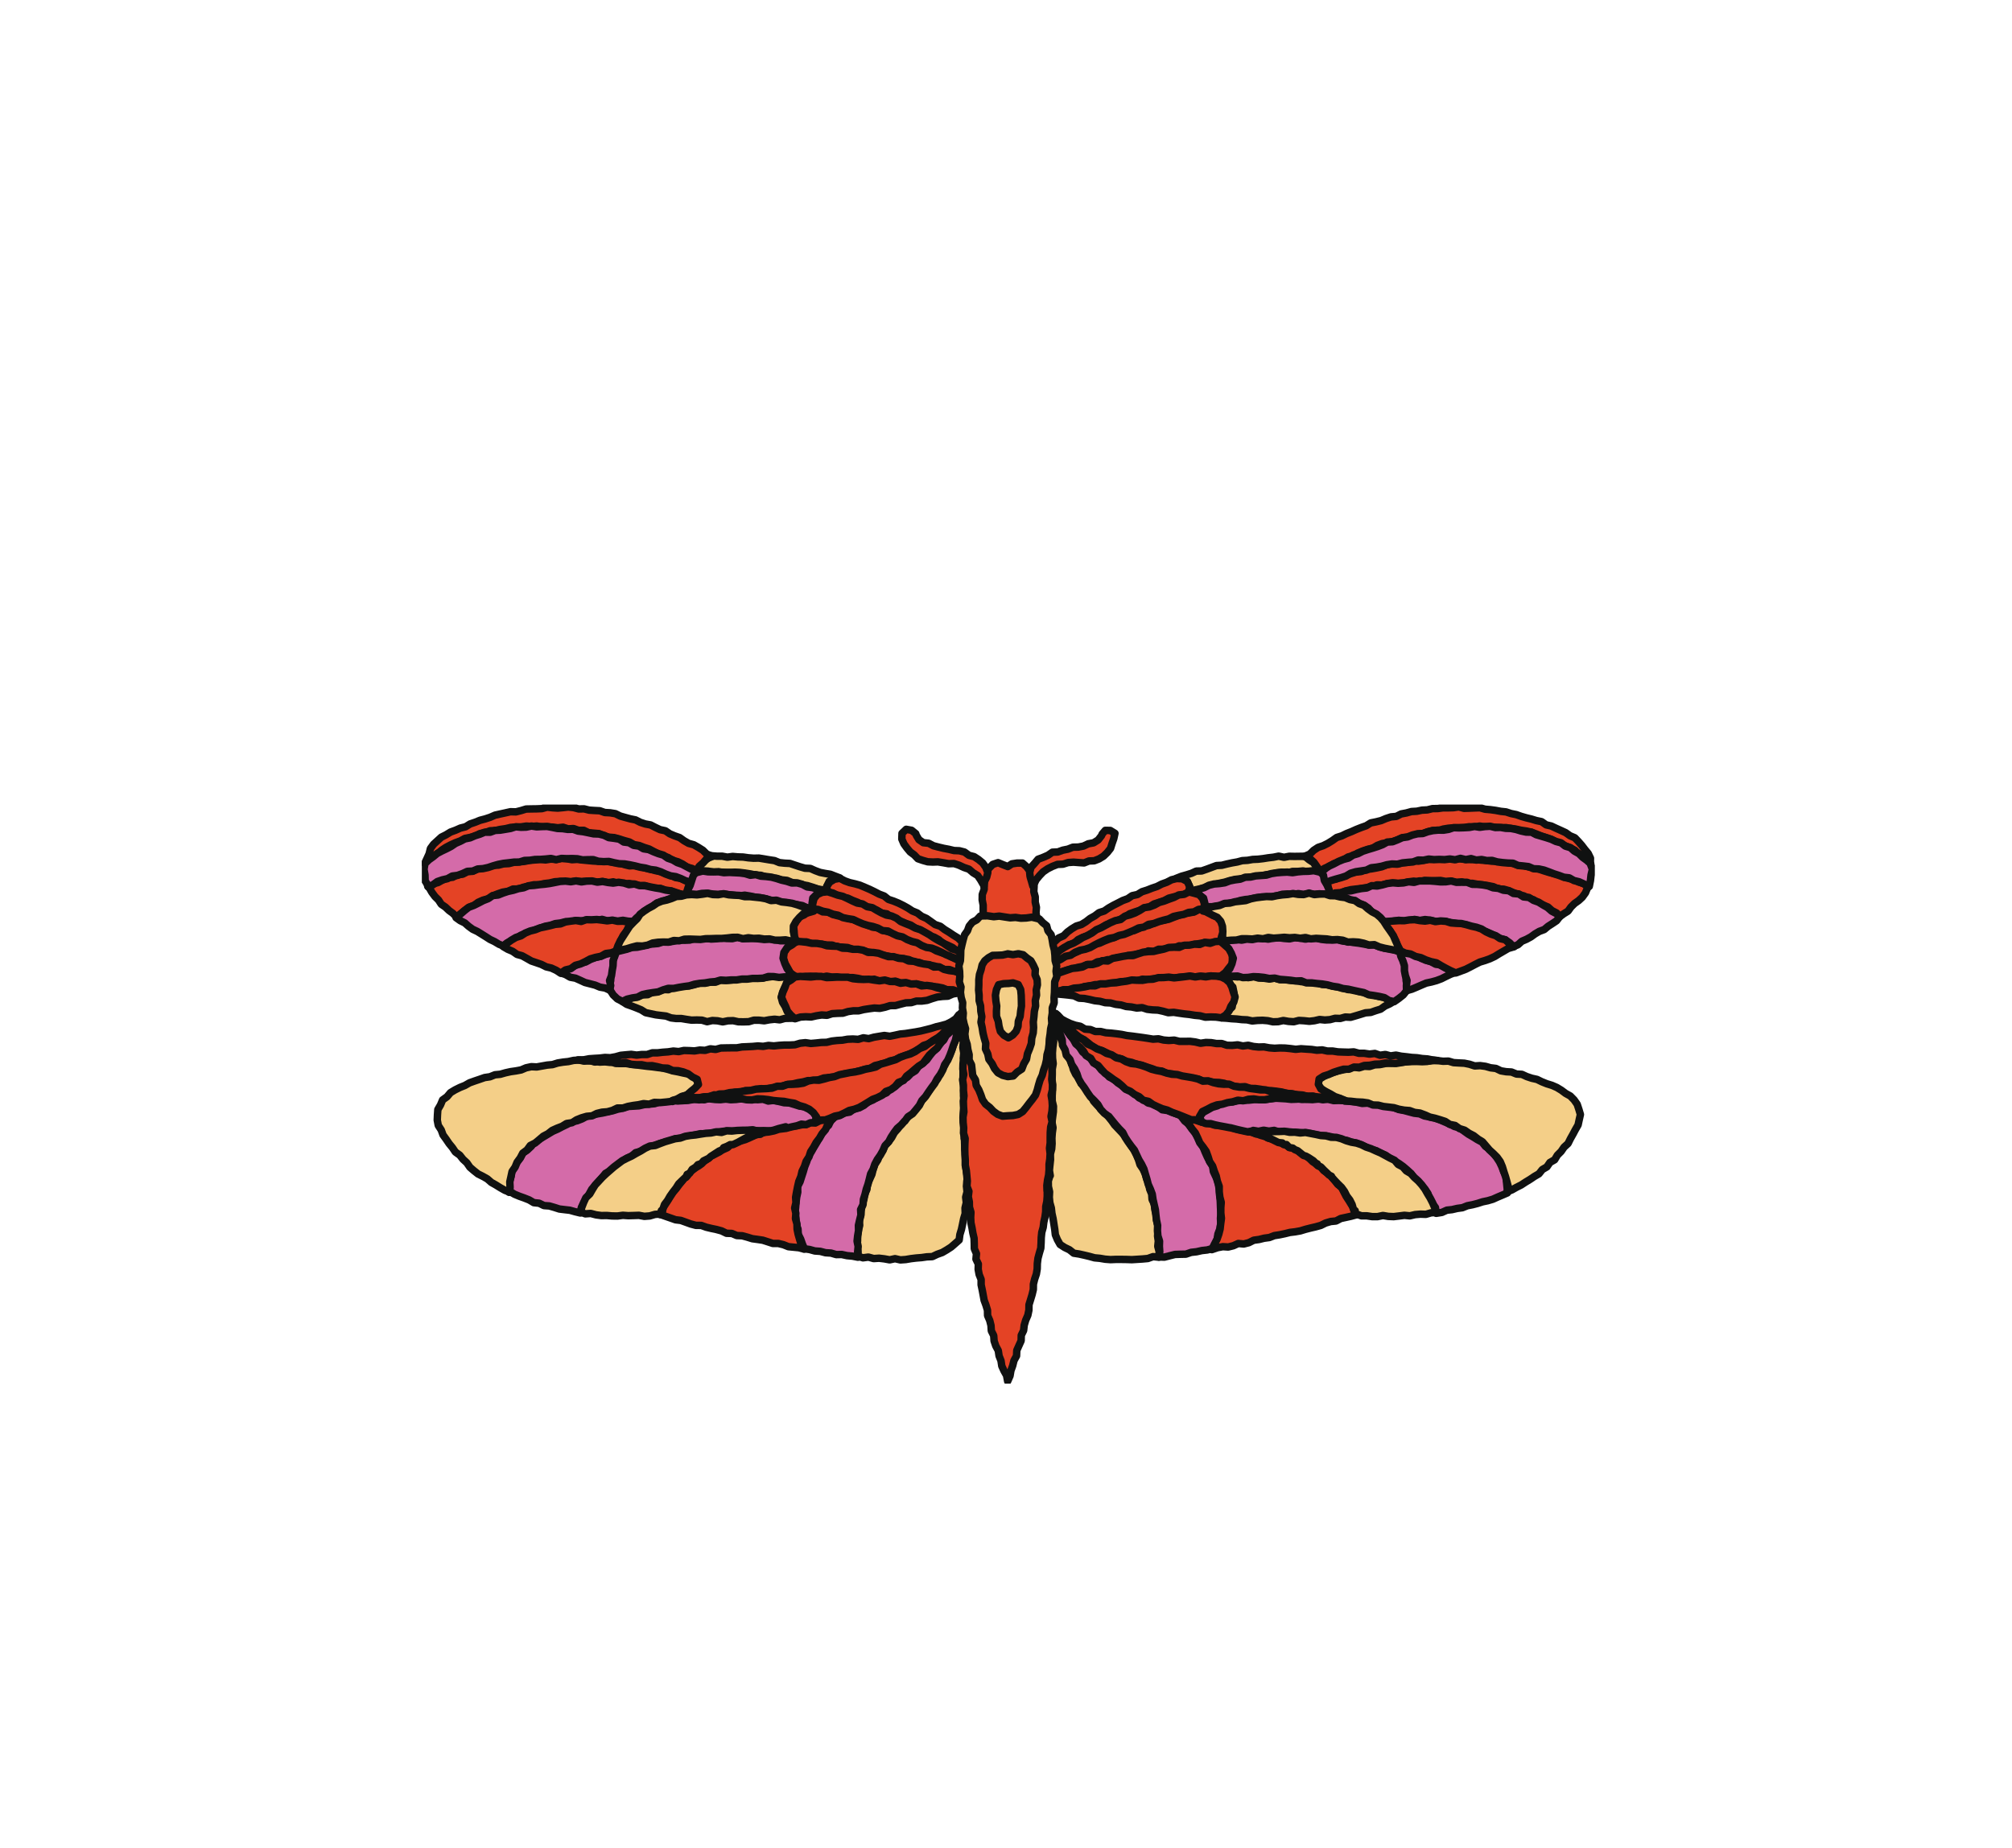 <?xml version="1.0" encoding="UTF-8"?>
<svg id="Layer_18" xmlns="http://www.w3.org/2000/svg" xmlns:xlink="http://www.w3.org/1999/xlink" viewBox="0 0 538.59 494.63">
  <defs>
    <style>
      .cls-1, .cls-2 {
        fill: none;
      }

      .cls-3, .cls-4 {
        fill: #f4cf88;
      }

      .cls-5 {
        clip-path: url(#clippath-10);
      }

      .cls-6 {
        clip-path: url(#clippath-1);
      }

      .cls-7 {
        clip-path: url(#clippath-3);
      }

      .cls-8 {
        clip-path: url(#clippath-4);
      }

      .cls-9 {
        clip-path: url(#clippath-2);
      }

      .cls-10 {
        clip-path: url(#clippath-7);
      }

      .cls-11 {
        clip-path: url(#clippath-6);
      }

      .cls-12 {
        clip-path: url(#clippath-9);
      }

      .cls-13 {
        clip-path: url(#clippath-8);
      }

      .cls-14 {
        clip-path: url(#clippath-5);
      }

      .cls-2, .cls-4, .cls-15, .cls-16 {
        stroke: #101111;
        stroke-linecap: round;
        stroke-linejoin: round;
        stroke-width: 2px;
      }

      .cls-15, .cls-17 {
        fill: #d46ba9;
      }

      .cls-16, .cls-18 {
        fill: #e44325;
      }

      .cls-19 {
        clip-path: url(#clippath);
      }
    </style>
    <clipPath id="clippath">
      <rect class="cls-1" x="113.65" y="215.35" width="77.33" height="18.07"/>
    </clipPath>
    <clipPath id="clippath-1">
      <rect class="cls-1" x="112.92" y="215.35" width="79.4" height="19.4"/>
    </clipPath>
    <clipPath id="clippath-2">
      <rect class="cls-1" x="112.92" y="220.09" width="74.07" height="17.33"/>
    </clipPath>
    <clipPath id="clippath-3">
      <rect class="cls-1" x="112.92" y="220.09" width="75.4" height="18.67"/>
    </clipPath>
    <clipPath id="clippath-4">
      <rect class="cls-1" x="348.32" y="215.35" width="78.6" height="18.07"/>
    </clipPath>
    <clipPath id="clippath-5">
      <rect class="cls-1" x="348.32" y="215.35" width="78.6" height="19.4"/>
    </clipPath>
    <clipPath id="clippath-6">
      <rect class="cls-1" x="353.65" y="228.09" width="73.27" height="18.67"/>
    </clipPath>
    <clipPath id="clippath-7">
      <rect class="cls-1" x="352.32" y="220.09" width="74.6" height="17.33"/>
    </clipPath>
    <clipPath id="clippath-8">
      <rect class="cls-1" x="352.32" y="220.09" width="74.6" height="18.67"/>
    </clipPath>
    <clipPath id="clippath-9">
      <rect class="cls-1" x="257.65" y="268.09" width="25.33" height="102.27"/>
    </clipPath>
    <clipPath id="clippath-10">
      <rect class="cls-1" x="256.32" y="266.75" width="26.67" height="103.6"/>
    </clipPath>
  </defs>
  <path class="cls-16" d="M258.21,257.91v1.43s.13,1.54.13,1.54l-1.48-.54-1.37-.28-1.3-.54-1.44-.02-1.3-.56-1.34-.38-1.36-.28-1.41-.12-1.3-.56-1.4-.14-1.3-.59-1.38-.27-1.39-.17-1.4-.16-1.35-.35-1.38-.19-1.34-.42-1.38-.22-1.36-.27-1.35-.36-1.4-.09-1.37-.29-1.34-.46-1.39-.11-1.4-.05-1.33-.49-1.4-.03-1.38-.21-1.41.07-1.38-.18-1.34-.51-1.41.09-1.46-.11-.36-1.45-.07-1.38-.15-1.4.7-1.21.79-1.18,1.31-.56,1.15-.82,1.39-.32-.2-.55,1.38.21,1.28.65h1.45s1.26.69,1.26.69l1.36.36,1.4.2,1.33.47,1.36.32,1.3.54,1.35.39,1.28.59,1.29.54,1.43.15,1.28.6,1.33.43,1.37.32,1.32.46,1.3.55,1.31.5,1.21.75,1.41.25,1.3.53,1.26.61,1.31.51,1.23.68,1.33.46,1.34.42,1.23.69,1.27.6,1.24.64,1.12.57Z"/>
  <path class="cls-16" d="M258.22,260.8l-.07,1.61-.36,1.59v1.58s-1.3-.19-1.3-.19l-1.41-.21-1.41-.16-1.34-.57-1.39-.27-1.41-.17-1.43-.05-1.39-.32-1.4-.27-1.45.17-1.38-.42-1.43-.04-1.37-.46-1.45.21-1.39-.36-1.44.12-1.38-.49-1.44.22-1.41-.1-1.4-.33-1.41-.22h-1.42l-1.43.16-1.4-.35-1.42.04-1.41-.24-1.42.31-1.42-.24-1.41-.06-1.42.05-1.41.22-1.4-.23-1.2-.85-.72-1.32-.72-1.26-.43-1.4.13-1.51.85-1.26,1.05-1.09,1.35-.69,1.41.1,1.38.16,1.37.28,1.4.02,1.37.22,1.34.42,1.39.09,1.4.05,1.33.5,1.4.05,1.37.25h1.41s1.37.24,1.37.24l1.3.59,1.42.02,1.38.2,1.32.48,1.33.44h1.42l1.32.44,1.4.12,1.29.61,1.41.08,1.33.43,1.36.28,1.39.19,1.27.63,1.45-.05,1.27.68,1.36.32,1.4.17,1.33.44,1.4.4Z"/>
  <path class="cls-4" d="M212.94,272.53l-1.45.03-1.39.03-1.36.38-1.4-.16-1.38.15-1.38.26-1.39-.15h-1.39s-1.38.4-1.38.4l-1.39.04-1.39-.02-1.39-.3-1.39.04-1.39.28-1.39-.28-1.39-.08-1.4.32-1.37-.41-1.39-.05-1.4.04-1.37-.2-1.37-.23h-1.39s-1.37-.17-1.37-.17l-1.32-.49-1.37-.16-1.38-.17-1.36-.29-1.36-.29-1.21-.76-1.27-.52-1.28-.49-1.31-.46-1.09-.71,1.29-.34,1.24-.77,1.43-.17,1.33-.52,1.45-.08,1.29-.7,1.43-.12,1.33-.56,1.46.06,1.32-.62,1.39-.27,1.44-.04,1.42-.11,1.39-.31,1.36-.44,1.45.07,1.39-.29h1.43s1.36-.52,1.36-.52l1.44.06,1.41-.1,1.41-.19,1.4-.35,1.44.14,1.41-.28,1.44.19,1.42-.12,1.41-.19,1.41-.2,1.43.02,1.42-.12,1.42.12,1.52.04-1.13.87-1.05.88-.64,1.2-.54,1.23-.37,1.34.36,1.35.71,1.17.55,1.29,1.05.9,1.13.93Z"/>
  <path class="cls-16" d="M257.9,265.62l-1.42.19-1.41.24-1.33.59-1.44.07-1.42.17-1.37.41-1.35.47-1.41.19h-1.45s-1.37.42-1.37.42l-1.44.05-1.39.35-1.38.38-1.44.02-1.38.43-1.4.3-1.45-.09-1.41.19-1.41.22-1.39.34h-1.43s-1.41.2-1.41.2l-1.38.43-1.43.04-1.43.09-1.38.44-1.44-.09-1.41.22-1.4.32-1.44-.07-1.42.09-1.46.45-1.09-.95-.91-1.05-.51-1.3-.58-1.2-.53-1.28.38-1.33.53-1.21.47-1.33,1.2-.73,1.03-.81,1.39-.15,1.42.08,1.42.09,1.42-.16h1.42s1.41.32,1.41.32l1.42-.05,1.42-.08,1.42.02h1.42s1.39.41,1.39.41l1.41.14,1.42.05,1.42-.05,1.41.23,1.41.19,1.45-.21,1.39.39,1.42.02,1.38.45,1.45-.19,1.38.4,1.44-.06,1.36.56,1.45-.13,1.4.21,1.37.44,1.38.35,1.42.16,1.44.02,1.35.53,1.41.16Z"/>
  <path class="cls-15" d="M212.86,261.36l-1.48.09-1.42.03-1.42.14-1.43-.22-1.43-.03-1.4.45-1.42.07h-1.42s-1.41.18-1.41.18h-1.43s-1.4.22-1.4.22h-1.43s-1.42.11-1.42.11l-1.44-.08-1.38.41-1.42.12-1.4.24-1.42.12-1.4.24-1.37.42-1.41.19-1.41.23-1.39.28-1.45-.02-1.36.41-1.34.54-1.41.19-1.41.22-1.39.31-1.28.68-1.41.21-1.39.33-1.28.61-1.35-.7-1.1-1.05-.79-1.25-.14-1.29.27-1.32.04-1.33.05-1.34.46-1.27.1-1.35.29-1.31.68-1.12,1.32-.31,1.37-.34,1.35-.45,1.43-.08,1.39-.29,1.36-.49,1.42-.09,1.42-.13,1.37-.47,1.44.07,1.41-.22,1.4-.32,1.44.08,1.42-.06,1.4-.43,1.42-.08,1.43-.03,1.44.27,1.42-.08,1.42-.31,1.43.24,1.42.04,1.43-.35,1.42.36h1.42l1.43-.09,1.43.14,1.42.16,1.43-.1,1.42.07,1.41.37h1.43s1.44,0,1.44,0l1.51.18-1.22.94-1.31.75-.84,1.28-.22,1.53.48,1.43.6,1.36.9,1.19,1.27.9Z"/>
  <path class="cls-4" d="M221.55,238.77l-1.31-.57-1.39-.27-1.34-.46-1.35-.42-1.41-.22-1.37-.35-1.39-.28-1.33-.55-1.42-.15-1.36-.41-1.44.02-1.37-.36-1.36-.46-1.42-.07-1.39-.3-1.4-.22-1.41-.18-1.42-.07-1.43.1-1.41-.08-1.42-.06-1.42.06-1.41-.29-1.42-.08-1.43.41-.45-.41.92-1.16.88-1.15,1.16-.88,1.22-.85,1.44.11h1.41s1.4.26,1.4.26l1.41-.19,1.4.12,1.41.04,1.4.2,1.4.11,1.42-.03,1.39.23,1.39.23,1.39.21,1.32.54,1.4.15,1.42.07,1.34.45,1.33.44,1.34.39,1.44.06,1.3.58,1.32.49,1.38.27,1.4.23,1.3.51,1.21.46-1.41.39-1.45.53-.66,1.41.26,1.49Z"/>
  <g class="cls-19">
    <path class="cls-18" d="M190.68,229.25l-1.49.57-.94,1.1-1.08.96-.75,1.14-1.17-.57-1.39-.35-1.16-.82-1.26-.63-1.38-.35-1.19-.76-2.64-.94-1.23-.68-1.24-.67-1.34-.42-1.31-.51-1.39-.25-1.24-.7-1.35-.37-1.34-.42-1.35-.38-1.42-.12-1.36-.34-1.29-.61-1.41-.12-1.4-.12-1.3-.64h-1.42s-1.34-.48-1.34-.48l-1.43.09-1.35-.44-1.42.15-1.39-.18-1.4-.06-1.4.09-1.4-.32-1.4.12-1.41-.11-1.4.21-1.4.05-1.4.1-1.37.33-1.38.2-1.36.31-1.42.06-1.33.49-1.38.26-1.26.68-1.35.34-1.4.28-1.23.67-1.32.48-1.28.58-1.24.65-1.17.77-1.06.94-1.13.82-1.08.87-1.25.87.6-1.3.57-1.25.34-1.4.84-1.14,1.04-.95,1.04-.95,1.26-.63,1.21-.74,1.34-.49,1.29-.57,1.39-.35,1.22-.76,1.34-.45,1.31-.53,1.37-.36,1.34-.44,1.3-.57,1.38-.31,1.38-.3,1.39-.31,1.44.04,1.36-.34,1.37-.42,1.42-.03,1.42-.02,1.4-.06,1.4-.39,1.42.16,1.41.09,1.41-.13,1.41-.16,1.41.15,1.39.37,1.42-.03,1.38.35,1.41.09,1.42.07,1.35.47,1.43.08,1.4.23,1.3.64,1.35.38,1.36.38,1.39.28,1.28.65,1.34.44,1.41.26,1.26.65,1.28.61,1.41.3,1.19.81,1.3.55,1.34.47,1.16.83,1.22.7,1.4.39,1.23.7,1.2.76,1.04,1.02,1.47.6Z"/>
  </g>
  <g class="cls-6">
    <path class="cls-2" d="M190.68,229.25l-1.49.57-.94,1.1-1.08.96-.75,1.14-1.17-.57-1.39-.35-1.16-.82-1.26-.63-1.37-.35-1.19-.76-2.64-.94-1.23-.68-1.24-.67-1.34-.42-1.31-.51-1.39-.25-1.24-.7-1.35-.37-1.34-.42-1.35-.38-1.42-.12-1.36-.34-1.29-.61-1.41-.12-1.4-.12-1.3-.64h-1.42s-1.34-.48-1.34-.48l-1.43.09-1.35-.44-1.42.15-1.39-.18-1.4-.06-1.4.09-1.4-.32-1.4.12-1.41-.11-1.4.21-1.4.05-1.4.1-1.37.33-1.38.2-1.36.31-1.42.06-1.33.49-1.38.26-1.26.68-1.35.34-1.4.28-1.23.67-1.32.48-1.28.58-1.24.65-1.17.77-1.06.94-1.12.82-1.08.87-1.25.87.6-1.3.57-1.25.34-1.4.84-1.14,1.04-.95,1.04-.95,1.26-.63,1.21-.74,1.34-.49,1.29-.57,1.39-.35,1.22-.76,1.34-.45,1.31-.53,1.37-.36,1.34-.44,1.3-.57,1.38-.31,1.38-.3,1.39-.31,1.44.04,1.36-.34,1.37-.42,1.42-.03,1.42-.02,1.4-.06,1.4-.39,1.42.16,1.41.09,1.41-.13,1.41-.16,1.41.15,1.39.37,1.42-.03,1.38.35,1.41.09,1.42.07,1.35.47,1.43.08,1.4.23,1.3.64,1.35.38,1.36.37,1.39.28,1.28.65,1.34.44,1.41.26,1.26.65,1.28.61,1.41.3,1.19.81,1.3.55,1.34.47,1.16.83,1.22.7,1.4.39,1.23.7,1.2.76,1.04,1.02,1.47.6Z"/>
  </g>
  <path class="cls-16" d="M184.86,236.1l-.52,1.05-.38,1.17-.22,1.21-1.41-.18-1.38-.33-1.34-.55-1.44-.1-1.34-.58-1.44-.06-1.41-.18-1.35-.51-1.44.03-1.38-.37-1.41-.23-1.45.18-1.41-.2-1.39-.41-1.44.25-1.4-.33-1.43.14-1.42-.13-1.42-.06-1.42.03-1.42-.06-1.42.14-1.42-.06-1.43-.04-1.42.09-1.4.33-1.41.16-1.39.32h-1.44s-1.37.36-1.37.36l-1.39.3-1.34.49h-1.46s-1.32.59-1.32.59l-1.44.24-1.35.46-1.32.54-1.2.8-1.4.34-1.3.58-1.15.87-1.33.52-1.15.83-1.1.89-1.06.83-.93-.97-1.07-.79-.96-.91-1.11-.76-.74-1.13-.94-.93-.85-1.15-.71-1.24-.41-.46,1.32-.6,1.42-.27,1.24-.69,1.27-.65,1.46-.1,1.26-.68,1.43-.15,1.27-.67,1.44-.1,1.29-.64,1.39-.27,1.37-.33,1.35-.43,1.44.03,1.37-.35,1.42-.07,1.37-.35,1.41-.11,1.41-.12,1.39-.29,1.41-.11,1.41-.15,1.43.15,1.41-.22,1.42.08,1.41-.3,1.41.11,1.41.27,1.41-.09,1.41.17,1.41.14,1.41.13,1.41.08,1.43-.06,1.41.16,1.4.19,1.42.1,1.35.5,1.37.33,1.46-.1,1.39.29,1.36.4,1.4.24,1.34.45,1.39.27,1.33.52,1.35.42,1.28.64,1.42.21,1.32.51,1.26.49Z"/>
  <g class="cls-9">
    <path class="cls-17" d="M186.38,233.16l-.69,1.43-.72,1.54-1.44-.37-1.29-.61-1.32-.5-1.41-.21-1.33-.49-1.3-.6-1.35-.44-1.42-.18-1.36-.39-1.4-.22-1.36-.35-1.39-.29-1.39-.24-1.43-.05-1.39-.27-1.38-.34-1.43.05-1.41-.1-1.38-.44-1.42.02-1.42.05-1.4-.3-1.41-.06-1.42.03-1.42-.06-1.41.34-1.42-.33-1.42.15-1.41.1-1.42.02-1.4.21-1.42.05-1.38.43-1.42.02-1.41.17-1.41.16-1.4.27-1.37.39-1.35.45-1.37.3-1.43.1-1.32.55-1.44.08-1.3.6-1.33.48-1.43.18-1.26.7-1.39.32-1.34.46-1.17.86-1.31.52.06-.24-.83-1.34-.04-1.56-.26-1.54.25-1.53.05-.03,1.01-.98,1.14-.81,1.08-.89,1.24-.65,1.27-.6,1.23-.64,1.16-.79,1.28-.56,1.24-.65,1.39-.28,1.29-.56,1.33-.42,1.31-.54,1.44.02,1.32-.49,1.41-.07,1.38-.23,1.38-.23,1.36-.44,1.41.13,1.4-.04,1.39-.29,1.41.21,1.4-.07,1.4-.03,1.39.26,1.38.28,1.39.05,1.38.2,1.41-.03,1.34.48,1.39.17,1.37.28,1.38.29,1.43.05,1.36.33,1.28.63,1.4.18,1.39.22,1.22.78,1.41.18,1.24.71,1.41.19,1.22.73,1.41.22,1.28.57,1.31.51,1.35.4,1.17.83,1.32.46,1.21.71,1.33.46,1.23.66,1.24.65,1.23.54Z"/>
  </g>
  <g class="cls-7">
    <path class="cls-2" d="M186.38,233.16l-.69,1.43-.72,1.54-1.44-.37-1.29-.61-1.32-.5-1.41-.21-1.33-.49-1.3-.6-1.35-.44-1.42-.18-1.36-.39-1.4-.22-1.36-.35-1.39-.29-1.39-.24-1.43-.05-1.39-.27-1.38-.34-1.43.05-1.41-.1-1.38-.44-1.42.02-1.42.05-1.4-.3-1.41-.06-1.42.03-1.42-.06-1.41.34-1.42-.33-1.42.15-1.41.1-1.42.02-1.4.21-1.42.05-1.38.43-1.42.02-1.41.17-1.41.16-1.4.27-1.37.39-1.35.45-1.37.3-1.43.1-1.32.55-1.44.08-1.3.6-1.33.48-1.43.18-1.26.7-1.39.32-1.34.46-1.17.86-1.31.52.06-.24-.83-1.34-.04-1.56-.26-1.54.25-1.53.05-.03,1.01-.98,1.14-.81,1.08-.89,1.24-.65,1.27-.6,1.23-.64,1.16-.79,1.28-.56,1.24-.65,1.39-.28,1.29-.56,1.33-.42,1.31-.54,1.44.02,1.32-.49,1.41-.07,1.38-.23,1.37-.23,1.36-.44,1.41.13,1.4-.04,1.39-.29,1.41.21,1.4-.07,1.4-.03,1.39.26,1.37.28,1.39.05,1.38.2,1.41-.03,1.34.48,1.39.17,1.37.28,1.38.29,1.43.05,1.36.33,1.28.63,1.4.18,1.39.22,1.22.78,1.41.18,1.24.71,1.41.19,1.22.73,1.41.22,1.28.57,1.31.51,1.35.4,1.17.83,1.32.46,1.21.71,1.33.46,1.23.66,1.24.65,1.23.54Z"/>
  </g>
  <path class="cls-15" d="M183.72,239.54l-1.31.27-1.34.2-1.31.39-1.28.45-1.27.49-1.33.35-1.11.81-1.14.72-1.19.68-.99.93-1.06.86-.91.96-1.35-.08-1.38-.24-1.41.21-1.4-.04-1.39-.03-1.4-.39-1.39.4-1.4-.06-1.39.1-1.4-.07-1.41-.06-1.36.39-1.42-.07-1.36.34-1.39.17-1.33.46-1.38.25-1.3.52-1.32.44-1.27.57-1.35.37-1.3.52-1.14.83-1.23.62-1.29.59-1.02.79-1.15-.45-1.16-.7-1.22-.58-1.13-.73-1.14-.71-1.15-.71-1.23-.58-1.09-.8-1.02-.9-1.22-.6-1.1-.79,1.2-.98,1.07-.93,1.13-.88,1.35-.5,1.27-.63,1.26-.66,1.33-.52,1.2-.82,1.46-.15,1.32-.53,1.34-.44,1.39-.3,1.35-.43,1.4-.23,1.34-.55,1.42-.09,1.41-.19,1.41-.13,1.41-.19,1.4-.27,1.41-.28,1.42-.09,1.43.17,1.41-.24,1.42.28,1.42-.21,1.43-.04,1.41.32,1.43-.18,1.41.27,1.41.16,1.45-.22,1.41.2,1.38.44,1.46-.18,1.37.44,1.43.02,1.4.31,1.39.28,1.41.23,1.38.36,1.41.2,1.36.44,1.35.46,1.37.19Z"/>
  <path class="cls-15" d="M163.15,264.99l-1.16-.53-1.39-.24-1.3-.54-1.35-.35-1.36-.35-1.27-.59-1.28-.57-1.4-.25-1.23-.71-1.36-.48,1.36-.66,1.29-.68,1.31-.64,1.34-.58,1.44-.33,1.29-.7,1.36-.51,1.43-.34,1.35-.53,1.42-.32,1.33-.39-.38,1.2-.49,1.26v1.37s-.23,1.31-.23,1.31l-.18,1.32-.51,1.29.3,1.35-.32,1.19Z"/>
  <path class="cls-16" d="M169.53,246.73l-1.13,1.06-.64,1.42-.94,1.21-.63,1.39-.56,1.42-.69,1.31-1.31.49-1.46.19-1.3.74-1.44.29-1.41.41-1.29.7-1.31.64-1.42.39-1.2.89-1.44.34-1.24.88-1.26-.8-1.28-.59-1.39-.33-1.27-.64-1.33-.46-1.34-.45-1.23-.7-1.24-.69-1.38-.38-1.17-.82-1.3-.55-1.21-.71,1.04-.93,1.14-.82,1.21-.71,1.34-.43,1.18-.76,1.29-.53,1.36-.34,1.3-.51,1.36-.28,1.36-.31,1.35-.35,1.39-.12,1.33-.52,1.38-.21,1.39-.17,1.42.25,1.37-.48,1.41.04,1.4-.08,1.4.16,1.4.2,1.4-.2,1.38.32,1.4-.03,1.39.19,1.41-.04Z"/>
  <path class="cls-4" d="M258.82,316.1l-.1,1.44.15,1.47-.37,1.43.17,1.47-.34,1.43.05,1.48-.42,1.41-.29,1.42-.3,1.41-.42,1.39-.19,1.45-1.09.97-1.05.91-1.17.76-1.22.71-1.34.48-1.32.62-1.45.06-1.41.2-1.42.11-1.42.17-1.42.24-1.43.1-1.43-.33-1.43.31-1.43-.26-1.42-.17-1.44.09-1.41-.39-1.45.19-1.31-.4-.03-1.28-.33-1.41.22-1.41.02-1.41.19-1.41.36-1.38-.11-1.43.39-1.37.16-1.4.2-1.4.49-1.34.21-1.4.6-1.3.12-1.44.63-1.28.58-1.28.34-1.38.47-1.33.79-1.19.37-1.4.95-1.09.53-1.33,1.01-1.03.85-1.12.67-1.27.95-1.05.84-1.14.87-1.13,1.07-.95,1.03-.99.74-1.26,1.08-.96.82-1.17.92-1.1.79-1.19.77-1.2.78-1.2.95-1.09.56-1.33.68-1.26.78-1.21.54-1.33.67-1.27.56-1.31.44-1.36.59-1.31.13-1.45.33-1.38.29-1.39.6-1.35.05-1.63.19,1.68.19,1.49-.03,1.52-.05,1.52.37,1.48-.13,1.52.24,1.49-.12,1.42.14,1.43-.11,1.43.12,1.43v1.43s.11,1.43.11,1.43l-.16,1.43-.06,1.43.23,1.42-.07,1.43-.2,1.43-.04,1.43.22,1.42-.02,1.43.15,1.42v1.43s.04,1.43.04,1.43l.07,1.43.27,1.42.03,1.43-.06,1.43.33,1.41.15,1.42-.18,1.45Z"/>
  <path class="cls-15" d="M242.19,300.03l-.93,1.06-1.08.93-.85,1.14-.78,1.19-.66,1.26-.98,1.04-.56,1.31-.69,1.23-.82,1.17-.66,1.25-.45,1.35-.68,1.26-.34,1.39-.36,1.37-.46,1.33-.33,1.37-.43,1.35-.1,1.42-.65,1.31.08,1.45-.35,1.38-.32,1.39.03,1.42-.24,1.4-.15,1.41.29,1.42-.14,1.41.07,1.47-1.47-.29-1.44-.13-1.42-.31-1.47.03-1.41-.41-1.46-.09-1.41-.37-1.45-.1-1.41-.39-1.37-.2-.54-1.24-.47-1.34-.65-1.29-.07-1.44-.55-1.35.02-1.44-.32-1.42.21-1.43.11-1.42.17-1.41.3-1.39-.06-1.47.67-1.3.43-1.35.44-1.35.39-1.37.54-1.32.36-1.41.84-1.18.69-1.24.74-1.21.7-1.24.64-1.29.76-1.21,1.12-.94.62-1.33,1.07-.94,1.34-.36,1.23-.66,1.4-.25,1.16-.84,1.39-.3,1.23-.65,1.08-.93,1.3-.5,1.18-.73,1.22-.65,1.29-.56.99-1.01,1.24-.65,1.07-.89,1.06-.9,1.2-.72.97-1,1.2-.74.82-1.16,1.14-.82,1.06-.91.82-1.14.87-1.09,1.07-.91.66-1.26,1.11-.88.66-1.24,1.06-.95.84-1.11.58-1.28.8-1.13.59-1.26h.19s-.28,1.43-.28,1.43l-.34,1.39-.05,1.45-.58,1.33-.33,1.39-.53,1.33-.44,1.36-.5,1.34-.58,1.32-.82,1.18-.48,1.35-.68,1.26-.84,1.17-.67,1.26-.86,1.15-.82,1.17-.79,1.19-.97,1.05-.66,1.31-.9,1.12-.92,1.1-1.24.81-.84,1.18Z"/>
  <path class="cls-16" d="M215.22,334.33l-1.36-.36-1.41-.14-1.41-.14-1.33-.53-1.37-.33h-1.44l-1.35-.44-1.35-.43-1.4-.21-1.41-.19-1.35-.42-1.37-.37-1.44-.06-1.32-.56-1.44-.05-1.3-.63-1.36-.37-1.38-.29-1.38-.33-1.33-.48-1.45-.02-1.36-.36-1.33-.48-1.33-.48-1.42-.17-1.33-.47-1.33-.46-1.33-.47h-.19s.35.06.35.06l.35-.93-.15-.6.79-1.1.73-1.12.71-1.13.73-1.12.86-1.01.8-1.08.85-1.03.73-1.04.24.13.48-.53.35-.7.92-.72.93-.69.7-.41.39-.28.4-.29.61-.61,1.23-.86.58-.62.67-.23,1.72-.88.69-.49.59-.25.83-.37.79-.74.61-.26.5-.15.9-.43,1.96-.57.97-.41.82-.38,1.15-.57,1.1-.08.05-.21,1.03-.29,1.17-.12,1.38-.28,1.33-.44,1.95-.24.31-.22,1.22-.31,1.43-.18,1.21-.24,1.22-.13,1.16-.46,1.28.1,1.26-.64,1.36-.21,1.36-.25,1.27-.57-1.02,1.02-.94,1.08-.58,1.35-.92,1.09-.72,1.23-.87,1.14-.68,1.26-.79,1.2-.44,1.37-.78,1.21-.44,1.36-.64,1.29-.32,1.4-.55,1.33-.32,1.4-.28,1.41-.25,1.42.09,1.44-.34,1.42.31,1.43-.1,1.43.4,1.39.04,1.44.29,1.4.4,1.38.42,1.37.73,1.19Z"/>
  <path class="cls-15" d="M218.26,300.44l-1.3.08-1.15.51-1.28-.14-1.18.43-1.41.3-1.21.3-.41-.32-1.9.48-1.34.43-1.38.26-1.38-.06-1.4-.07-1.39-.03-1.4.05-1.39.03-1.4.1-1.4-.05-1.4-.04-1.4.16-1.39.19-1.37.33-1.37.24-1.43-.18-1.37.29-1.36.32-1.37.28-1.35.33-1.4.18-1.31.53-1.35.35-1.36.31-1.32.47-1.3.51-1.32.45-1.22.71-1.39.35-1.09.94-1.28.57-1.13.82-1.16.78-1.12.83-1.01.95-1.28.66-.87,1.1-.94,1.04-.94,1.04-.93,1.06-.67,1.24-.6,1.27-.87,1.12-.64,1.26-.29,1.47-1.44-.35-1.36-.38-1.4-.16-1.4-.17-1.34-.43-1.35-.39-1.43-.1-1.29-.63-1.43-.15-1.24-.73-1.31-.52-1.32-.47-1.3-.54-1.22-.71-.23.19-.11-1.45.22-1.42.4-1.36.22-1.42.66-1.27.77-1.2.86-1.12.67-1.29,1.22-.81,1.03-.96.84-1.2,1.28-.68,1.23-.71,1.21-.73,1.22-.72,1.3-.57,1.25-.66,1.28-.61,1.25-.7,1.42-.26,1.32-.51,1.27-.69,1.39-.32,1.39-.31,1.4-.24,1.39-.31,1.39-.31,1.36-.42,1.4-.26,1.36-.46,1.43-.08,1.43-.09,1.39-.32,2.83-.26,1.56-.52,1.59-.17,1.6-.12v-.03s1.45.13,1.45.13l1.43-.12,1.42-.16,1.42-.23,1.44.2,1.42-.24,1.42-.03,1.43.17,1.42.04,1.43-.14,1.42.15,1.43-.16,1.42-.07,1.43.08h1.42l1.43.16,1.44-.13,1.39.49,1.45-.19,1.4.31,1.39.33,1.43.07,1.36.41,1.35.43,1.45.15,1.23.73,1.2.8.57,1.29-.18,1.43Z"/>
  <path class="cls-4" d="M205.89,302.73l-1.32.34-.99.41h-.11s-1.05.26-1.05.26l-1.19.42-.92.11-.94.47-1.8,1-.89.42-.47.21h-.73s-.91.48-.91.48l-.86.33-.41.6-.79.31-1.62,1.05-.57.36-.62.55-1.37.67-.57.68-.47.19-.48.16-.54.62-.99.62-.64,1.02-.7.33-.3.71-.09.02-.91.86-.96.94-.72,1.14-.82,1.05-.77,1.09-.67,1.16-.82,1.08-.44,1.27-.4.36-.31.97-.02.06.04-.1-1.42.1-1.41.41-1.44.11-1.44-.27-1.43.05-1.44.04-1.44-.1-1.44.19-1.44-.02-1.43-.12-1.45.02-1.43-.19-1.41-.37-1.46.1-1.26-.48.31-1.23.51-1.32.59-1.28,1.05-1,.7-1.21.74-1.19.95-1.02.95-1.03,1.02-.96,2.1-1.83,1.11-.84,1.12-.84,1.24-.64,1.27-.59,1.2-.7,1.23-.66,1.2-.74,1.27-.59,1.44-.15,1.3-.52,1.31-.49,2.69-.79,1.39-.18,1.33-.47,1.38-.23,1.39-.14,1.37-.23,1.38-.21,1.4-.09,1.37-.3,1.42.16,1.37-.43,1.4.06,1.4-.16,1.4-.05,1.4-.02,1.4-.11,1.39.38,1.4-.14,1.56.04Z"/>
  <path class="cls-4" d="M179.99,294.78h-.06s-1.58.19-1.58.19l-1.6.15-1.62-.05-1.38.48-1.46-.15-1.39.3-1.41.19-1.4.26-1.37.43h-1.45s-1.32.63-1.32.63l-1.37.37-1.43.11-1.38.34-1.29.64-1.44.13-1.37.4-1.32.53-1.23.78-1.45.21-1.22.75-1.33.51-1.3.59-1.13.89-1.26.66-1.09.93-1.09.9-1.3.66-.85,1.17-1.16.87-.67,1.28-.84,1.14-.54,1.31-.81,1.18-.3,1.4-.31,1.38.07,1.41-.08,1.36-1.31-.51-1.22-.69-1.19-.74-1.22-.69-1.06-.93-1.22-.69-1.28-.64-1.1-.87-1.07-.92-.82-1.19-1.03-.95-.87-1.1-1.17-.84-.79-1.17-.89-1.09-.79-1.16-.83-1.14-.49-1.34-.79-1.22-.27-1.43.06-1.42.1-1.41.71-1.22.56-1.34,1.18-.85.94-1.11,1.23-.74,1.29-.64,1.32-.53,1.25-.71,1.34-.48,1.36-.46,1.35-.47,1.42-.21,1.33-.53,1.43-.14,1.37-.39,1.39-.31,1.41-.2,1.4-.26,1.34-.57,1.4-.3,1.45.07,2.81-.5,1.42-.13,1.39-.43,1.41-.23,1.42-.15,1.41-.31,1.44-.1,1.41.29,1.42-.2,1.39.44,1.42-.15h1.41s1.41.04,1.41.04l1.38.49,1.41.03h1.41s1.39.22,1.39.22l1.41.15,1.4.18,1.4.18,1.41.14,1.4.19,1.41.16,1.37.35,1.35.4,1.38.26,1.37.31,1.4.28,1.34.53.89,1.14.38,1.18-.72,1.16-1.11.85-1.21.73-1.34.47-1.23.71-1.31.57Z"/>
  <path class="cls-16" d="M256.68,271.7l-.79,1.04-.76,1.21-.87,1.13-1.05.97-1.08.92-1.16.83-1.21.74-1.14.85-1.39.43-1.15.85-1.22.73-1.27.63-1.31.54-1.36.43-1.26.67-1.4.3-1.29.61-1.38.32-1.38.31-1.26.73-1.4.26-1.35.4-1.37.35-1.36.4-1.43.1-1.35.41-1.35.44-1.43.1-1.41.15-1.35.47-1.39.29-1.45-.08-1.36.36-1.4.23-1.38.33-1.41.15-1.38.38-1.38.33-1.41.15-1.39.31-1.44-.08-1.38.35-1.4.23-1.44-.06-1.37.46-1.43-.04-1.42.13-1.38.33-1.42.05-1.36.51-1.41.18-1.41.17-1.41.13-1.44-.06-1.37.47-1.45-.16-1.4.26-1.28.25,1.24-.41,1.23-.69,1.4-.36,1.07-.98,1.07-.86.96-1.01-.34-1.37-1.27-.63-1.15-.86-1.33-.51-1.38-.32-1.44-.04-1.3-.63-1.43-.06-1.37-.34-1.39-.28-1.42.03-1.39-.28h-1.42l-1.37-.1-1.38-.46-1.43.14-1.39-.37-1.42.17-1.4-.16-1.42.08-1.4-.36-1.41.06-1.41-.1-1.59-.18,1.6-.04,1.4-.27,1.41-.1,1.41-.08,1.41-.17,1.42.07,1.4-.25,1.39-.39,1.41-.14,1.41-.12,1.44.2,1.41-.16h1.41s1.38-.45,1.38-.45h1.42s1.4-.16,1.4-.16l1.42-.1,1.4-.21,1.43.14,1.4-.3,1.42.04,1.42.08,1.41-.23,1.43.08,1.39-.41,1.43.16,1.39-.38,1.42-.03,1.42-.02h1.42s1.41-.24,1.41-.24l1.42-.06,1.42-.07,1.41-.13,1.42.11,1.41-.25,1.43.13,1.41-.15,1.41-.09h1.42l1.42-.07,1.39-.41,1.41-.15,1.44.21,1.41-.12,1.41-.15,1.42-.03,1.39-.34,1.41-.16,1.41-.08,1.4-.25,1.41-.06,1.43.09,1.38-.41,1.44.22,1.38-.38,1.4-.24,1.39-.23,1.46.21,1.39-.28,1.39-.31,1.41-.14,1.4-.22,1.4-.22,1.39-.26,1.37-.34,1.38-.35,1.34-.43,1.38-.32,1.38-.38,1.28-.65,1.18-.79.78-1.04Z"/>
  <path class="cls-2" d="M258.95,316.25l-.06-1.58-.23-1.42-.18-1.42v-1.44s.08-1.43.08-1.43l-.08-1.43.06-1.43-.44-1.41-.02-1.43.28-1.44-.25-1.42-.04-1.43.09-1.43-.15-1.43-.04-1.43.19-1.43-.03-1.43-.2-1.43-.15-1.43.04-2.85.08-1.43.12-1.42.09-1.54-.13,1.56.29,1.41.2,1.41.11,1.42.06,1.43-.04,1.43.24,1.42-.13,1.43.22,1.42-.06,1.43-.05,1.43.39,1.42-.09,1.43.07,1.43.03,1.43.09,1.43-.2,1.43.1,1.43.14,1.43-.2,1.43-.16,1.42.17,1.43-.02,1.43-.19,1.58Z"/>
  <path class="cls-16" d="M258.5,252.83l.1,1.58-.27,1.55-1.06-.7-1.18-.77-1.12-.88-1.27-.6-1.32-.53-1.08-.96-1.23-.68-1.4-.39-1.15-.84-1.25-.65-1.29-.57-1.18-.78-1.34-.47-1.29-.56-1.3-.54-1.27-.62-1.18-.81-1.44-.23-1.22-.73-1.35-.43-1.34-.45-1.28-.61-1.26-.66-1.32-.51-1.28-.6-1.45-.12-1.32-.49-1.23-.77-1.4-.23-.23-1.47.79-1.19,1.26-.77,1.48-.26,1.27.67,1.33.48,1.4.32,1.37.38,1.31.55,1.3.56,1.28.62,1.27.66,1.33.5,1.14.91,1.36.45,1.32.54,1.28.63,1.24.69,1.2.78,1.32.54,1.14.87,1.31.58,1.16.82,1.16.83,1.39.46,1.13.86,1.21.74,1.18.79,1.21.74,1.03.99,1.01.81Z"/>
  <path class="cls-15" d="M217.63,243.37l-1.51-.32-1.31-.65-1.41-.25-1.41-.2-1.39-.33-1.44-.07-1.39-.31-1.4-.29-1.38-.38-1.4-.27-1.42-.16-1.4-.3-1.41-.23-1.46.2-1.41-.19-1.42-.16-1.42-.17-1.43.1-1.42-.09-1.43-.21-1.42.04-1.42.26-1.43-.09-1.42.27.43-1.34.63-1.25.43-1.33.44-1.34.95-1.01.13.2,1.43-.36,1.42.21,1.41.02,1.42-.03,1.41.24,1.43-.07,1.42.07,1.42.07,1.41.19,1.38.43,1.45-.17,1.37.41,1.42.1,1.41.17,1.37.36,1.35.44,1.38.31,1.35.45,1.46-.03,1.37.39,1.28.69,1.42.19,1.36.4,1.32.53,1.38.28-1.41.19-1.45.33-1.09,1.07-.2,1.47.23,1.53Z"/>
  <path class="cls-4" d="M213.25,252.07l-1.55-.19-1.41-.32-1.44.09h-1.43s-1.41-.33-1.41-.33l-1.43.03-1.42-.22-1.43.05-1.42-.18-1.43.26-1.42-.38-1.42.02-1.43.17-1.42.12h-1.43s-1.42.05-1.42.05l-1.43.02-1.42.2-1.43-.05-1.43-.05-1.43.03-1.39.43-1.44-.09-1.38.45-1.44-.03-1.43.06-1.41.2-1.35.57-1.4.24-1.46-.05-1.38.36-1.36.42-1.39.3-1.52.49.56-1.6.66-1.38.83-1.29.83-1.28.83-1.27,1.05-1.1.97-.94.75-1.18,1.09-.82,1.14-.75,1.2-.64,1.13-.78,1.26-.51,1.34-.29,1.29-.42,1.27-.53,1.36-.08,1.32-.36,1.42-.09,1.43.09,1.41-.17,1.42-.23,1.42.32,1.42.04,1.44-.27,1.41.3,1.42.1,1.42.06,1.4.33h1.43s1.42.15,1.42.15l1.42.15,1.4.26,1.36.49,1.47-.1,1.36.45,1.42.16,1.41.21,1.37.4,1.35.48,1.39.33,1.28.43.4.46-1.37.4-1.41.31-1.04.99-.92,1.06-.69,1.25-.02,1.43.27,1.38.64,1.39Z"/>
  <path class="cls-16" d="M258.55,255.99l-.36,1.82-1.04-.64-1.26-.62-1.32-.48-1.3-.53-1.24-.65-1.27-.6-1.31-.5-1.43-.19-1.3-.53-1.22-.73-1.36-.34-1.31-.51-1.23-.71-1.38-.31-1.28-.59-1.24-.68-1.44-.11-1.25-.67-1.33-.43-1.38-.29-1.34-.42-1.29-.55-1.28-.61-1.4-.22-1.38-.29-1.27-.64-1.38-.28-1.31-.52-1.38-.27-1.32-.48-1.49-.09.12-1.52.32-1.29.87-1.08,1.32-.6,1.46-.15,1.35.42,1.33.48,1.38.33,1.29.6,1.28.63,1.29.57,1.42.23,1.22.74,1.41.26,1.22.73,1.24.68,1.29.57,1.43.26,1.28.58,1.14.9,1.3.55,1.32.52,1.25.66,1.36.44,1.23.68,1.22.69,1.17.8,1.21.72,1.25.65,1.17.8,1.18.77,1.38.43,1.16.8,1.2.81Z"/>
  <path class="cls-16" d="M257.17,271.45l-.72,1.16-.87,1.09-.47,1.35-1,.99-.93,1.03-.67,1.23-.83,1.11-.82,1.12-1.07.91-1.01.95-.84,1.1-.85,1.12-1.2.76-1.06.89-1.05.91-1.09.84-.83,1.19-1.35.52-.91,1.1-1.12.83-1.34.49-1.01,1.01-1.25.63-1.31.49-1.18.74-1.19.72-1.21.7-1.3.48-1.37.32-1.23.65-1.27.6-1.37.27-1.26.56-1.29.47-1.42.02-1.21.52.29-1.37-.84-1.15-1.09-.89-1.29-.6-1.36-.39-1.31-.61-1.41-.23-1.4-.28-1.43-.1-1.42-.13-1.41-.24-1.42-.16-1.43-.05-1.44.3-1.42-.05-1.41-.26-1.43.16h-1.42s-1.43-.23-1.43-.23l-1.42.2-1.43-.09-1.43-.18-1.41.41-1.43-.17-1.43.08-1.42.23-1.43.09-1.43-.05h-1.28s1.25-.16,1.25-.16l1.39-.3,1.44.08,1.4-.29,1.42-.03,1.4-.28,1.42-.05,1.37-.48,1.45.17,1.4-.21,1.38-.36,1.39-.29,1.41-.16,1.4-.2,1.41-.16,1.38-.33,1.42-.07,1.42-.06,1.42-.12,1.35-.51h1.44s1.35-.49,1.35-.49l1.43-.03,1.42-.09,1.4-.22,1.33-.59,1.4-.24,1.45.06,1.39-.34,1.36-.39,1.4-.25,1.33-.51,1.39-.27,1.39-.29,1.41-.19,1.39-.3,1.35-.41,1.4-.27,1.38-.33,1.25-.75,1.36-.38,1.36-.42,1.35-.41,1.26-.66,1.32-.49,1.38-.39,1.28-.62,1.18-.82,1.33-.52,1.14-.85,1.2-.74,1.26-.68,1.05-.96.95-1.07,1.24-.74.98-1.03.67-1.29,1.02-.99.21-.31Z"/>
  <path class="cls-16" d="M282.81,257.47l1.12-.92,1.27-.6,1.3-.52,1.33-.45,1.27-.57,1.26-.62,1.31-.48,1.28-.58,1.4-.28,1.28-.58,1.3-.51,1.34-.43,1.26-.65,1.32-.46,1.28-.6,1.44-.14,1.29-.54,1.28-.59,1.39-.27,1.3-.56,1.29-.57,1.41-.2,1.36-.32,1.31-.51,2.64-.98,1.41-.17,1.38-.27,1.28-.66,1.31-.05-.17.46,1.49.11,1.07.98,1.37.48.91,1.12.57,1.32.08,1.43-.52,1.32-.32,1.35-1.35.3-1.39.06-1.41-.05-1.37.27-1.38.22-1.35.41-1.39.05-1.42-.05-1.32.56-1.4.05-1.36.3h-1.42s-1.31.6-1.31.6l-1.44-.15-1.31.58-1.38.19-1.37.26-1.38.2-1.3.55-1.44-.05-1.3.62h-1.43s-1.35.37-1.35.37l-1.39.2-1.27.69-1.44.03-1.31.52-1.37.28-1.32.44-1.38.24-1.32.43-1.34.37-1.51.43.13-1.54-.25-1.49,1.46-.39Z"/>
  <path class="cls-16" d="M283.02,260.59l1.32-.47,1.33-.46,1.32-.45,1.41-.14,1.37-.24,1.28-.64,1.43-.02,1.34-.37,1.28-.66,1.45.09,1.27-.71,1.36-.25,1.36-.28,1.37-.22h1.42s1.33-.47,1.33-.47l1.34-.43,1.39-.16,1.41-.05,1.36-.33,1.36-.28,1.34-.45,1.4-.07,1.41.04,1.32-.56,1.4-.03,1.36-.26,1.41.07,1.34-.54,1.43.24,1.35-.47,1.41-.07,1.24.82,1.02,1.06,1.02,1.13-.08,1.52v1.51s-.96,1.16-.96,1.16l-.89,1.16-1.1.86-1.34.35-1.41-.32-1.41.19-1.42-.05-1.41.13-1.42-.08-1.41.12-1.41.07-1.41.23-1.43-.15-1.41.26-1.42-.03-1.41.1-1.41.21-1.43-.11-1.38.46-1.43-.04-1.4.19-1.43.05-1.4.24-1.41.19-1.39.35-1.44-.02-1.43.05-1.39.33-1.41.17-1.35.52-1.41.15-1.4.28-1.44-.03-1.38.33-1.44.32-.24-1.61.21-1.62-.27-1.61,1.47-.21Z"/>
  <path class="cls-4" d="M327.81,271.45l1.02-.9.99-.98.25-1.39.42-1.29-.2-1.34-.28-1.37-1.08-.92-.67-1.26-1.34-.65,1.53-.02,1.42.04,1.42.12,1.43-.22,1.41.41,1.44-.27,1.4.39,1.42.04,1.41.22,1.44-.26,1.39.44,1.43-.04,1.41.21,1.42.05,1.4.29,1.42.1,1.41.18,1.43.04,1.36.44,1.43.06,1.38.36,1.4.26,1.41.18,1.34.52,1.45-.03,1.34.48,1.39.29,1.35.45,1.4.29,1.37.36,1.41.24,1.29.63,1.17.48-1.04.63-1.26.57-1.16.83-1.33.41-1.31.46-1.41.11-1.32.41-1.33.4-1.34.39-1.42-.07-1.34.38-1.39-.04-1.36.36-1.38.1-1.4-.14-1.37.32-1.38.16-1.4-.15-1.39-.08-1.38.35-1.4-.09-1.39-.24-1.39.31-1.39.04-1.38-.3-1.38-.11-1.39.04-1.4.14-1.37-.3-1.39-.06-1.37-.16-1.38-.08-1.38-.14-1.27-.07.75-1.04Z"/>
  <path class="cls-16" d="M283.31,265.35l1.36-.42,1.44-.03,1.37-.41,1.43-.11,1.4-.22,1.39-.3,1.44.02,1.36-.53h1.43s1.4-.23,1.4-.23l1.42-.07,1.4-.24,1.41-.18,1.4-.32,1.43.07,1.43.02,1.4-.25,1.42-.06,1.39-.41,1.42-.02,1.41-.12,1.43.2,1.41-.15,1.42-.17,1.41-.19,1.42.26,1.41-.21,1.42.19,1.41-.23,1.42.03,1.36.24,1.18.59,1.03.92.61,1.24.38,1.28.45,1.32-.35,1.35-.77,1.14-.52,1.3-.88,1.07-1.18.71-1.4-.19-1.43-.04-1.44.06-1.4-.37-1.42-.13-1.41-.23-1.41-.15-1.41-.2-1.41-.22-1.45.1-1.39-.39-1.39-.3-1.43-.06-1.42-.16-1.37-.45-1.45.11-1.4-.28-1.43-.13-1.38-.41-1.42-.17-1.38-.37-1.43-.07-1.38-.37-1.42-.16-1.39-.33-1.39-.27-1.43-.08-1.33-.63-1.41-.19-1.43-.15-1.42-.13-1.31-.52,1.37-.23Z"/>
  <path class="cls-15" d="M328.12,260.39l1.06-1.06.6-1.38.36-1.45-.54-1.37-.68-1.24-1.09-.95-1.02-.93,1.3-.09,1.41-.22,1.41-.25,1.45.19,1.41-.27,1.44.12,1.41-.29,1.42-.03,1.43.2,1.42-.27,1.43-.11,1.42.2,1.43.11,1.42-.32,1.43.12,1.42.27,1.44-.27h1.43s1.41.34,1.41.34l1.42.15,1.42.02,1.44-.08,1.4.36,1.42.14,1.41.24,1.41.17,1.4.24,1.4.28,1.45-.03,1.36.47,1.36.4,1.42.17,1.39.29,1.24.54.67,1.09.31,1.31.4,1.28.07,1.34.26,1.32.02,1.34.27,1.32-.1,1.33-.94,1.17-1.18.94-1.23.86-1.39-.29-1.24-.78-1.39-.32-1.41-.24-1.41-.2-1.31-.59-1.4-.29-1.39-.3-1.38-.32-1.41-.17-1.37-.41-1.41-.21-1.38-.37-1.41-.23-1.42-.13-1.41-.17h-1.43l-1.36-.55-1.44.05-1.41-.2-1.42-.13-1.42-.11-1.4-.33-1.44.1-1.41-.29-1.42-.15-1.42-.06-1.43.21-1.42.05-1.41-.42-1.43.05-1.42-.1-1.59.14,1.3-.98Z"/>
  <path class="cls-4" d="M318.43,237.29l-.6-1.36-1.42-.52-1.45-.35,1.29-.51,1.35-.38,1.34-.42,1.29-.59,1.45-.04,1.32-.46,1.32-.49,1.32-.49,1.43-.08,1.36-.34,1.37-.3,1.38-.24,1.36-.36,1.41-.08,1.38-.24,1.41-.06,1.39-.16,1.39-.22,1.39-.16,1.39-.28,1.42.31,1.39-.27,1.41.03,1.4-.02h1.41l1.1.92,1.2.78.79,1.2.74,1.15-.09-.14-1.41.25-1.41.1-1.42-.35-1.42.13h-1.42s-1.39.42-1.39.42l-1.44-.22-1.41.2-1.4.32-1.41.16-1.38.34-1.41.1-1.39.25-1.4.27-1.41.14-1.41.16-1.38.33-1.36.41-1.39.29-1.36.36-1.37.33-1.31.55-1.36.39-1.33.47-1.48.32.24-1.53Z"/>
  <g class="cls-8">
    <path class="cls-18" d="M350.61,228.62l1.04-1.02,1.19-.78,1.36-.46,1.26-.63,1.2-.74,1.17-.83,1.36-.43,1.27-.62,1.32-.52,1.29-.58,1.32-.52,1.33-.47,1.22-.76,1.4-.28,1.38-.34,1.31-.55,1.34-.44,1.42-.13,1.3-.66,1.39-.26,1.37-.38,1.42-.08,1.39-.29,1.42-.07,1.38-.34,1.42-.02,1.4-.19h1.41s1.41-.04,1.41-.04l1.41-.21,1.41.38,1.41-.04,1.42-.06,1.42-.05,1.38.39,1.41.13,1.4.19,1.39.26,1.41.15,1.35.44,1.38.28,1.33.47,1.35.39,1.38.33,1.35.41,1.4.29,1.19.85,1.39.32,1.28.6,1.29.58,1.28.59,1.16.83,1.29.54.96,1.01.9,1.02.82,1.08.9,1.08.61,1.27-.03,1.42-.79-1.02-1.05-.93-1.33-.55-.98-1.04-1.24-.65-1.31-.53-1.24-.64-1.33-.44-1.24-.64-1.31-.47-1.32-.44-1.3-.53-1.32-.49-1.36-.31-1.39-.2-1.36-.3-1.38-.21-1.38-.21-1.41.04-1.4-.12h-1.4s-1.39-.11-1.39-.11l-1.4-.22-1.39.27-1.4-.09-1.39.2-1.4.05-1.41.03-1.39.12-1.38.23-1.34.47-1.44-.1-1.35.38-1.33.48-1.4.13-1.32.48-1.35.36-1.41.14-1.29.58-1.32.44-1.37.31-1.41.22-1.31.49-1.22.75-1.38.31-1.33.45-1.3.53-1.21.72-1.38.33-1.2.75-1.22.69-1.38.35-1.2.73-1.3.53-1.23.76-.81-1.22-.82-1.18-1.08-.97-1.46-.58,1.44-.62Z"/>
  </g>
  <g class="cls-14">
    <path class="cls-2" d="M350.61,228.62l1.04-1.02,1.19-.78,1.36-.46,1.26-.63,1.2-.74,1.17-.83,1.36-.43,1.27-.62,1.32-.52,1.29-.58,1.32-.52,1.33-.47,1.22-.76,1.4-.28,1.37-.34,1.31-.55,1.34-.44,1.42-.13,1.3-.66,1.39-.26,1.37-.38,1.42-.08,1.39-.29,1.42-.07,1.38-.34,1.42-.02,1.4-.19h1.41s1.41-.04,1.41-.04l1.41-.21,1.41.38,1.41-.04,1.42-.06,1.42-.05,1.38.39,1.41.12,1.4.19,1.39.26,1.41.15,1.35.44,1.38.28,1.33.47,1.35.39,1.37.33,1.35.41,1.4.29,1.19.85,1.39.32,1.28.6,1.29.58,1.28.59,1.16.83,1.29.54.96,1.01.9,1.02.82,1.08.9,1.08.61,1.27-.03,1.42-.79-1.02-1.05-.93-1.33-.55-.98-1.04-1.24-.65-1.31-.53-1.24-.64-1.33-.44-1.24-.64-1.31-.47-1.32-.44-1.3-.53-1.32-.49-1.36-.31-1.39-.2-1.36-.3-1.38-.21-1.38-.21-1.41.04-1.4-.12h-1.4s-1.39-.11-1.39-.11l-1.4-.22-1.39.27-1.4-.09-1.39.2-1.4.05-1.41.03-1.39.12-1.38.23-1.34.47-1.44-.1-1.35.37-1.33.48-1.4.13-1.32.48-1.35.36-1.41.14-1.29.58-1.32.44-1.37.31-1.41.22-1.31.49-1.22.75-1.37.31-1.33.45-1.3.53-1.21.72-1.38.33-1.2.75-1.22.69-1.38.35-1.2.73-1.3.53-1.23.76-.81-1.22-.82-1.18-1.08-.97-1.46-.58,1.44-.62Z"/>
  </g>
  <path class="cls-18" d="M356.15,235.4l1.46-.1,1.28-.66,1.37-.38,1.35-.42,1.35-.41,1.42-.16,1.32-.56,1.42-.15,1.39-.25,1.38-.3,1.34-.55,1.38-.36,1.45.14,1.39-.3,1.41-.12,1.36-.5,1.44.19,1.4-.2,1.4-.27,1.41-.07,1.41-.21,1.42.06,1.41-.05,1.42-.02,1.42.14,1.4.16,1.41.04h1.42s1.41.14,1.41.14l1.41.11,1.4.18h1.43s1.4.18,1.4.18l1.42.14,1.39.29,1.35.45,1.43.03,1.35.43,1.41.19,1.36.4,1.34.45,1.35.42,1.37.35,1.43.17,1.23.77,1.37.36,1.39.3,1.25.67,1.37.39,1.34.59-.39.52-.55,1.35-.86,1.19-.98.9-1.1.78-.94.93-.8,1.1-1.14.71-1.07.78-.81-.97-1.28-.66-1.07-.96-1.33-.53-1.31-.54-1.17-.84-1.36-.44-1.28-.62-1.38-.35-1.33-.49-1.32-.57-1.38-.39-1.45-.05-1.31-.62-1.4-.27-1.41-.21-1.41-.16-1.4-.26-1.44.06-1.39-.43-1.44.18-1.4-.34-1.43.04-1.42-.27-1.43.04h-1.42s-1.43-.06-1.43-.06l-1.4.44-1.44-.24-1.41.19-1.4.31-1.41.14-1.44-.11-1.42.13-1.39.38-1.44-.04-1.35.54-1.41.18-1.4.24-1.42.16-1.42.17-1.39.35-1.33.59-1.44.07-1.39.46-.49-1.17-.06-1.28-.62-1.08,1.27-.67Z"/>
  <g class="cls-11">
    <path class="cls-2" d="M356.14,235.4l1.46-.1,1.28-.66,1.37-.38,1.35-.42,1.35-.41,1.42-.16,1.32-.56,1.42-.15,1.39-.25,1.38-.3,1.34-.55,1.37-.36,1.45.14,1.39-.3,1.41-.12,1.36-.5,1.44.19,1.4-.2,1.4-.27,1.41-.07,1.41-.21,1.42.06,1.41-.05,1.42-.02,1.42.14,1.4.16,1.41.04h1.42s1.41.14,1.41.14l1.41.11,1.4.18h1.43s1.4.18,1.4.18l1.42.14,1.39.29,1.35.45,1.43.03,1.35.43,1.41.19,1.36.4,1.34.45,1.35.42,1.37.35,1.43.17,1.23.77,1.37.36,1.39.3,1.25.67,1.37.39,1.34.59-.39.52-.55,1.35-.86,1.19-.98.9-1.1.78-.94.93-.8,1.1-1.14.71-1.07.78-.81-.97-1.28-.66-1.07-.96-1.33-.53-1.31-.54-1.17-.84-1.36-.44-1.28-.62-1.38-.35-1.33-.49-1.32-.57-1.38-.39-1.45-.05-1.31-.62-1.4-.27-1.41-.21-1.41-.16-1.4-.26-1.44.06-1.39-.43-1.44.18-1.4-.34-1.43.04-1.42-.27-1.43.04h-1.42s-1.43-.06-1.43-.06l-1.4.44-1.44-.24-1.41.19-1.4.31-1.41.14-1.44-.11-1.42.13-1.39.38-1.44-.04-1.35.54-1.41.18-1.4.24-1.42.16-1.42.17-1.39.35-1.33.59-1.44.07-1.39.46-.49-1.17-.06-1.28-.62-1.08,1.27-.67Z"/>
  </g>
  <g class="cls-10">
    <path class="cls-17" d="M354.63,232.59l1.18-.78,1.27-.59,1.24-.66,1.3-.52,1.37-.37,1.19-.78,1.35-.4,1.26-.64,1.33-.44,1.35-.4,1.33-.43,1.31-.5,1.24-.69,1.44-.09,1.31-.51,1.29-.58,1.4-.2,1.31-.51,1.36-.33,1.42-.07,1.33-.48,1.37-.3,1.4-.13,1.42.02,1.38-.22,1.35-.45,1.41.05,1.39-.04,1.4-.08,1.39-.26,1.4.22,1.39-.19,1.4-.08,1.38.34,1.4-.03,1.38.24,1.4.04,1.38.27,1.34.41,1.36.29,1.43.03,1.27.67,1.34.39,1.34.4,1.33.43,1.27.59,1.36.36,1.13.88,1.37.41,1.07.93,1.23.68,1,.99,1.13.82,1.03.93-.12-.03.56,1.48-.36,1.53-.17,1.52-.31,1.53-.24.15-1.19-.81-1.29-.58-1.39-.33-1.24-.72-1.44-.16-1.32-.49-1.34-.43-1.32-.51-1.34-.49-1.38-.3-1.44-.06-1.32-.57-1.41-.17-1.41-.14-1.33-.6-1.42-.05-1.41-.12-1.4-.18-1.38-.4-1.42.04-1.4-.28-1.42.15-1.4-.4-1.42.28-1.41-.34-1.42.38-1.41-.21-1.41.17-1.42-.06-1.41.06-1.43-.15-1.4.3-1.43-.04-1.37.51-1.41.11-1.41.14-1.37.35-1.44-.06-1.4.22-1.37.39-1.39.25-1.41.16-1.3.64-1.41.21-1.41.21-1.36.39-1.25.76-1.34.44-1.36.37-1.35.41-1.46.59-.73-1.6-.82-1.52,1.39-.52Z"/>
  </g>
  <g class="cls-13">
    <path class="cls-2" d="M354.63,232.59l1.18-.78,1.27-.59,1.24-.66,1.3-.52,1.37-.37,1.19-.78,1.35-.4,1.26-.64,1.33-.44,1.35-.4,1.33-.43,1.31-.5,1.24-.69,1.44-.09,1.31-.51,1.29-.58,1.4-.2,1.31-.51,1.36-.33,1.42-.07,1.33-.48,1.37-.3,1.4-.13,1.42.02,1.37-.22,1.35-.45,1.41.05,1.39-.04,1.4-.08,1.39-.26,1.4.22,1.39-.19,1.4-.08,1.38.34,1.4-.03,1.38.24,1.4.04,1.37.27,1.34.41,1.36.29,1.43.03,1.27.67,1.34.39,1.34.4,1.33.43,1.27.59,1.36.36,1.13.88,1.37.41,1.07.93,1.23.68,1,.99,1.13.82,1.03.93-.12-.03.56,1.48-.36,1.53-.17,1.52-.31,1.53-.24.15-1.19-.81-1.29-.58-1.39-.33-1.24-.72-1.44-.16-1.32-.49-1.34-.43-1.32-.51-1.34-.49-1.38-.3-1.44-.06-1.32-.57-1.41-.17-1.41-.14-1.33-.6-1.42-.05-1.41-.12-1.4-.18-1.38-.4-1.42.04-1.4-.28-1.42.15-1.4-.4-1.42.28-1.41-.34-1.42.38-1.41-.21-1.41.17-1.42-.06-1.41.06-1.43-.15-1.4.3-1.43-.04-1.37.51-1.41.11-1.41.14-1.37.35-1.44-.06-1.4.22-1.37.39-1.39.25-1.41.16-1.3.64-1.41.21-1.41.21-1.36.39-1.25.76-1.34.44-1.36.37-1.35.41-1.46.59-.73-1.6-.82-1.52,1.39-.52Z"/>
  </g>
  <path class="cls-15" d="M357.41,239.02l1.44-.09,1.37-.41,1.44-.08,1.38-.34,1.39-.27,1.42-.15,1.34-.62,1.46.09,1.39-.3,1.38-.38,1.41-.17,1.44.11,1.42-.09,1.4-.3,1.43.16,1.41-.39h1.42s1.43,0,1.43,0l1.42.11,1.42.14,1.42-.02,1.43-.22,1.4.36,1.43-.02,1.43.02,1.36.53,1.43.03,1.42.14,1.4.26,1.34.51,1.42.15,1.34.5,1.43.14,1.26.73,1.45.13,1.23.78,1.47.16,1.22.77,1.35.48,1.21.75,1.23.71,1.08.95,1.26.66.9.81-.85,1.1-1.13.76-1.14.73-1.04.87-1.3.48-1.16.68-1.09.79-1.19.65-1.25.53-1.03.93-1.24.51-.96-1.01-1.17-.79-1.39-.39-1.24-.61-1.23-.64-1.28-.56-1.35-.34-1.31-.48-1.34-.39-1.29-.6-1.4-.16-1.36-.26-1.38-.21-1.37-.27-1.41.03-1.4-.08-1.37-.33-1.4-.16-1.41.24-1.4-.27-1.39.32-1.4.09-1.4-.18-1.39.2-1.37.32-1.47.09-.95-1.08-1.03-.86-1.01-.89-.93-1.04-1.13-.78-1.28-.5-1.18-.71-1.42-.09-1.22-.64-1.36-.13-1.26-.66h-1.26l1.21-.54Z"/>
  <path class="cls-15" d="M376.48,263.79l.17-1.35-.45-1.3-.25-1.31v-1.36s-.41-1.28-.41-1.28l-.55-1.23-.34-1.47,1.57.39,1.43.34,1.37.48,1.28.76,1.34.56,1.41.38,1.29.7,1.51.18,1.22.82,1.41.43,1.02.8-1.14.42-1.26.6-1.26.63-1.31.49-1.35.37-1.38.29-1.29.54-1.28.56-1.29.54-1.42.4-.04-1.39Z"/>
  <path class="cls-16" d="M371.69,246.61l1.4-.1,1.39-.09,1.4.02,1.39-.22,1.4-.06,1.4.25,1.39.13,1.41-.21,1.37.35,1.41-.18,1.39.1,1.35.43,1.39.11,1.41.05,1.36.32,1.35.39,1.36.3,1.33.46,1.21.76,1.26.59,1.33.43,1.16.78,1.42.33,1.03.98,1.28.89-1.53.44-1.22.71-1.22.71-1.2.74-1.28.6-1.33.48-1.36.41-1.26.63-1.25.66-1.27.64-1.32.49-1.34.49-1.35-.59-1.29-.66-1.28-.7-1.26-.76-1.45-.31-1.38-.46-1.32-.61-1.43-.32-1.32-.65-1.44-.25-1.28-.59-.81-1.24-.47-1.45-.79-1.31-.7-1.35-1-1.15-1.01-1.33,1.57-.08Z"/>
  <path class="cls-4" d="M281.14,314.68l-.24-1.45.16-1.42.15-1.42-.06-1.43.37-1.41.11-1.43-.05-1.44.1-1.43.2-1.42-.28-1.43.18-1.42.19-1.42.03-1.43-.34-1.43v-1.43s.08-1.43.08-1.43l.04-1.43-.15-1.43.05-1.43v-1.43l.25-1.43-.18-1.42-.03-1.43.11-1.5.21-1.5-.06-1.52.09-1.5.38-1.48.24-1.49-.08-1.57-.03,1.49.55,1.36.35,1.38.12,1.45.51,1.34.65,1.28.47,1.34.49,1.34.65,1.27.57,1.3.38,1.42.62,1.3.86,1.16.61,1.31,1.14.96.6,1.32,1.01,1.03.55,1.37.95,1.07.99,1.03,1.04.98.96,1.05.9,1.11.82,1.16.97,1.02.97,1.03.93,1.08.78,1.19.73,1.21.79,1.18.66,1.26.55,1.31.42,1.36.81,1.19.59,1.29.38,1.36.59,1.29.21,1.41.54,1.32.1,1.43.64,1.31.11,1.42.34,1.38.11,1.41.33,1.39.17,1.41-.23,1.44.2,1.4-.14,1.41.38,1.41-.13,1.49-1.51-.15-1.4.5-1.42.13-1.43.09-1.43.09-1.43-.05-1.43-.02h-1.43l-1.43.06-1.43-.11-1.41-.24-1.42-.13-1.38-.38-1.38-.33-1.39-.31-1.43-.22-1.14-.91-1.28-.62-1.23-.79-.72-1.28-.55-1.33-.16-1.45-.23-1.43-.22-1.43-.31-1.42-.16-1.44-.4-1.42-.14-1.45.07-1.46-.32-1.44-.02-1.46.43-1.39Z"/>
  <path class="cls-15" d="M296.79,298.82l-1.19-.85-.98-1.05-.72-1.27-.97-1.05-1.03-1.01-.82-1.18-.77-1.21-.85-1.16-.72-1.24-.45-1.39-.62-1.29-.79-1.19-.47-1.35-.97-1.13-.32-1.42-.7-1.27-.08-1.47-.49-1.34-.46-1.35-.45-1.36-.25-1.42-.04-1.44-.11.08.75,1.18.82,1.11.84,1.1.77,1.16.79,1.14.91,1.05.84,1.1.81,1.13.77,1.18,1.14.84,1.01.96.9,1.06,1.11.85.88,1.1,1.16.78.9,1.08,1.29.61,1,.97,1.17.74,1.08.87,1.24.64,1.18.72,1.01,1.02,1.28.57,1.14.82,1.41.3,1.22.65,1.14.85,1.42.2,1.29.49,1.3.47,1.36.46.89,1.19.84,1.15.85,1.15.89,1.13.75,1.22.63,1.29.74,1.22.53,1.33.58,1.3.65,1.27.8,1.21.19,1.45.6,1.29.64,1.3.2,1.43.3,1.41.04,1.44.08,1.42.05,1.41.09,1.42-.1,1.42.07,1.44-.24,1.42-.51,1.34-.2,1.43-.55,1.33-.78,1.13-1.33.37-1.45.16-1.42.32-1.44.16-1.4.48-1.46.03-1.46.05-1.42.35-1.42.37-1.47-.05.23-1.41-.1-1.42.04-1.41-.44-1.39-.12-1.4.05-1.42-.3-1.39-.17-1.4-.14-1.41-.32-1.38-.31-1.37-.2-1.41-.5-1.33-.58-1.3-.35-1.37-.41-1.35-.39-1.37-.62-1.27-.73-1.22-.6-1.28-.6-1.29-.88-1.12-.83-1.14-.77-1.19-.64-1.29-1-1.02-.93-1.06-.9-1.1-.91-1.13Z"/>
  <path class="cls-16" d="M325.1,333l.67-1.28.48-1.36.36-1.4.16-1.43.19-1.42-.16-1.44v-1.42s.11-1.43.11-1.43l-.37-1.4-.17-1.42v-1.46s-.49-1.35-.49-1.35l-.31-1.4-.53-1.33-.44-1.35-.8-1.21-.43-1.37-.49-1.34-.83-1.18-.88-1.13-.57-1.32-.62-1.3-.9-1.11-.78-1.19-1.16-.9-.97-1.28,1.52.48,1.35.27,1.31.4,1.3.43,1.21.22,1.2.24,1.19.36,1.24.07,1.45.06,1.22.32.33.15,1.88.54,1.38.25,1.39.21,1.11.35.99.39.15-.14,1.06.25,1.19.44.76.55,1.03.23,1.9.75.86.48.49.17.6.28.86.59.94.16.61.22.71.47,1.63,1.06.6.32.66.51,1.09,1.07.71.47.36.34.37.31.76.35.75.9.96.66.67.38.47.54v.11s.85.92.85.92l.8,1.08,1.07.86.6,1.22.62,1.19.73,1.11.69,1.14.78,1.11-.08.57.58.86-.03.07v.05l-1.36.37-1.39.31-1.38.3-1.28.67-1.42.14-1.35.4-1.3.64-1.36.38-1.38.32-1.37.35-1.35.41-1.4.25-1.41.17-1.37.34-1.39.29-1.4.22-1.33.51-1.41.19-1.37.34-1.4.19-1.31.66-1.37.35-1.47-.13-1.32.6-1.37.34-1.45-.09-1.4.27-1.53.52.68-1.44Z"/>
  <path class="cls-15" d="M321.14,298.94l.9-1.18,1.23-.68,1.22-.69,1.36-.39,1.29-.7,1.4-.32,1.44-.04,1.4-.32,1.43-.12,1.43-.02,1.42-.15,1.42-.08,1.43.07,1.42-.18,1.42-.2,1.43.08,1.42.08,1.43.16,1.42-.05,1.43-.11,1.42.08,1.43.14,1.43-.13,1.43-.03,1.43.1,1.41.33,1.43-.07,1.43.06v.09s1.6.14,1.6.14l1.59.19,1.57.35,1.45-.09,1.42.09,1.4.28,1.39.3,1.41.2,1.39.33,1.34.52,1.4.26,1.37.37,1.37.36,1.42.16,1.31.57,1.41.26,1.41.26,1.32.52,1.31.57,1.31.54,1.26.67,1.41.35,1.15.87,1.16.83,1.22.71,1.2.75,1.27.68.9,1.14,1.2.8.93,1.08.88,1.11.77,1.19.61,1.28.49,1.32.71,1.26.04,1.44.14,1.4.17,1.44-.08.13-1.3.56-1.3.55-1.29.58-1.35.4-1.39.29-1.33.43-1.36.35-1.39.27-1.32.53-1.4.19-1.37.32-1.4.15-1.33.6-1.52.24-.21-1.56-.89-1.14-.7-1.2-.41-1.39-.8-1.16-1.12-.91-.73-1.2-1.08-.9-.79-1.19-1.03-.95-1.07-.91-1.14-.82-1.2-.73-1.25-.64-1.13-.86-1.3-.55-1.23-.67-1.39-.31-1.26-.61-1.29-.55-1.3-.54-1.37-.28-1.32-.47-1.42-.09-1.34-.37-1.32-.48-1.37-.28-1.41-.05-1.38-.21-1.36-.33-1.4-.08-1.39-.18-1.4-.06-1.39-.12-1.4-.05-1.4.08-1.39-.44-1.4.2-1.4-.24-1.4.29-1.39-.04-1.41.2-1.39-.3-1.37-.31-1.89-.49-.34-.04-1.22-.24-1.42-.26-1.2-.26-1.19-.32h-1.25s-1.12-.46-1.12-.46l-.56-1.32Z"/>
  <path class="cls-4" d="M335.48,302.57l1.4.26,1.4.02,1.39.03h1.4s1.39-.02,1.39-.02l1.4-.06,1.38.27,1.4-.02,1.39.2,1.42-.14,1.38.27,1.37.26,1.37.3,1.4.1,1.35.36,1.42.03,1.35.37,1.3.53,1.34.39,1.39.24,1.33.44,1.26.63,1.33.44,1.27.59,1.29.55,1.23.67,1.23.67,1.27.62.93,1.11,1.25.65.93,1.06,1.22.72.94,1.04,1.05.94.94,1.05.84,1.13.69,1.22.73,1.2.64,1.25.55,1.29.47,1.3-1.42.09-1.4.41-1.45-.05-1.43.12-1.42.33-1.45-.14-1.43.18-1.44.17-1.44-.06-1.44-.24-1.44.3h-1.44l-1.43-.21h-1.44l-1.39-.49.1.13h-.24s-.15-1.02-.15-1.02l-.45-.34-.37-1.3-.6-1.2-.82-1.08-.61-1.21-.79-1.09-.97-.95-.92-.97-.83-.95.02-.12-.67-.34-.52-.52-.84-.79-.8-.84-.74-.37-.24-.47-.45-.22-.61-.61-1.27-.83-.72-.4-.67-.2-1.52-1.23-.79-.32-.52-.4-.94-.16-.76-.79h-.73s-.37-.43-.37-.43l-1.04-.1-1.83-.91-.97-.38-.83-.34-1.21-.34-1.01-.4h-.11s-.99-.4-.99-.4l-.96-.11,1.22-.35Z"/>
  <path class="cls-4" d="M358.59,294.03l-1.4-.3-1.26-.65-1.14-.86-1.1-.84-.96-1.06.36-1.42,1.22-.75,1.24-.67,1.35-.42,1.35-.43,2.76-.6,1.37-.39,1.45.18,1.36-.42,1.43.06,1.37-.44,1.41-.07,1.4-.28,1.4-.18,1.41-.13,1.41-.02,1.41-.12,1.41-.08,1.41-.06,1.41-.03,1.41.02,1.4-.31,1.41.13,1.41.17,1.44-.04,1.39.41,1.43.08,1.43.07,1.4.28,1.38.45,1.46-.08,1.42.19,1.38.39,1.42.17,1.33.64,1.41.24,1.44.08,1.33.54,1.45.08,1.31.6,1.35.45,1.39.31,1.29.63,1.32.53,1.37.42,1.31.57,1.22.74,1.14.85,1.26.7,1.01,1.03.83,1.18.45,1.36.41,1.38-.32,1.41-.3,1.39-.71,1.23-.66,1.24-.69,1.23-.63,1.27-1.06.97-.8,1.16-.99.99-.74,1.23-1.26.72-.81,1.18-1.23.72-.89,1.13-1.22.71-1.16.78-1.2.73-1.18.77-1.26.63-1.22.69-1.3.5.34-1.3-.38-1.4-.38-1.36-.44-1.33-.41-1.35-.56-1.32-.83-1.17-1.01-1.01-1.05-.95-.92-1.08-.93-1.1-1.22-.75-1.13-.89-1.27-.66-1.17-.81-1.38-.43-1.18-.84-1.43-.28-1.21-.8-1.36-.44-1.36-.41-1.4-.31-1.31-.58-1.33-.5-1.43-.17-1.34-.49-1.43-.11-1.4-.25-1.37-.41-2.82-.33-1.38-.35-1.43-.05-1.35-.55-1.41-.2-1.61-.07-1.59-.18-1.6-.09-.03-.02-1.28-.63Z"/>
  <path class="cls-16" d="M283.97,272.67l1.23.68,1.27.6,1.33.46,1.39.29,1.26.76,1.43.11,1.33.53h1.44s1.38.33,1.38.33l1.42.1,1.41.16,1.4.19,1.39.29,1.41.16,1.41.19,1.4.19,1.4.21,1.4.23,1.43-.1,1.39.33,1.4.12,1.43-.1,1.4.34h1.42l1.42-.02,1.41.18,1.4.34,1.44-.21,1.42.05,1.41.24h1.42l1.39.46,1.42.03,1.43-.15,1.4.31,1.43-.19,1.4.33,1.41.14,1.43-.04,1.41.26,1.41.11,1.42-.08,1.42.03,1.41.14,1.41.19,1.43-.15,1.41.1,1.42.09,1.4.21,1.43-.09,1.4.31h1.42l1.4.22,1.41.05,1.41.04,1.42-.09,1.39.38h1.42s1.4.21,1.4.21l1.43-.17,1.38.48,1.44-.2,1.39.38,1.44-.21,1.4.29,1.41.15,1.41.18,1.41.08,1.4.22,1.41.1,1.4.28,1.22.13-1.21.05-1.4.17-1.41.1-1.42-.09-1.42-.06-1.41.14-1.39.26-1.4.24-1.42-.03-1.43-.11-1.39.28-1.41.05-1.39.28-1.42.06-1.35.46-1.43-.03-1.33.57h-1.44l-1.36.39-1.34.44-1.29.58-1.35.43-1.22.78-.2,1.41.68,1.26,1.27.67,1.25.65,1.22.72,1.34.46,1.45.59-1.59-.14-1.43-.02-1.36-.53-1.41-.19-1.42-.06-1.41-.16-1.41-.07-1.41-.19-1.41-.11-1.38-.37-1.42-.06-1.37-.38-1.4-.19-1.41-.17-1.42-.06-1.39-.31-1.4-.2-1.43-.03-1.36-.47-1.44.07-1.41-.14-1.4-.23-1.34-.6-1.39-.22-1.43-.05-1.39-.27-1.42-.06-1.34-.54-1.42-.12-1.4-.24-1.39-.29-1.39-.28-1.35-.44-1.43-.11-1.3-.64-1.42-.17-1.32-.51-1.35-.42-1.33-.48-1.39-.29-1.33-.47-1.39-.29-1.28-.62-1.38-.35-1.3-.58-1.24-.68-1.28-.61-1.39-.4-1.23-.7-1.09-.94-1.12-.87-1.27-.66-1.09-.9-1.02-.98-1.2-.79-.83-1.16-.98-1.02-.73-1.14.91.97Z"/>
  <path class="cls-16" d="M282.33,252.02l1.06-.96,1.32-.58,1.03-1.02,1.14-.84,1.21-.74,1.41-.43,1.2-.74,1.13-.88,1.24-.69,1.14-.86,1.38-.44,1.18-.81,1.23-.7,1.27-.64,1.26-.65,1.34-.49,1.19-.81,1.42-.31,1.22-.75,1.36-.43,1.32-.52,1.34-.45,1.27-.65,1.34-.48,1.27-.66,1.37-.34,1.51.07,1.35.72.62,1.35-.22,1.43-1.23.68-1.34.43-1.41.22-1.37.35-1.26.67-1.33.46-1.35.42-1.22.76-1.38.34-1.27.62-1.34.44-1.33.47-1.19.8-1.25.65-1.28.58-1.29.57-1.36.41-1.19.77-1.22.7-1.25.65-1.17.8-1.38.4-1.27.61-1.03,1.04-1.42.36-1.11.88-1.15.81-1.38.45-1.05.93-.04-1.6-.26-1.61,1.26-.76Z"/>
  <path class="cls-15" d="M322.53,241.81l-.36-1.43-1.16-.88-1.3-.64-1.54-.06,1.42-.53,1.39-.29,1.36-.39,1.29-.64,1.38-.34,1.44-.11,1.41-.21,1.34-.51,1.39-.27,1.41-.19,1.34-.52,1.43-.05,1.38-.31,1.42-.1,1.41-.1,1.37-.41,1.4-.22,1.41-.11,1.42-.07,1.43.15,1.4-.22,1.42-.12,1.42-.03,1.42-.16,1.42.33.15-.11,1.02.97.26,1.43.71,1.21.56,1.28.11,1.23h-1.24s-1.42-.15-1.42-.15l-1.43.12-1.42-.16-1.42.22-1.43-.24-1.41.26-1.44-.16-1.42.08-1.4.42-1.41.22-1.42.11h-1.44s-1.41.22-1.41.22l-1.39.31-1.43.13-1.4.26-1.36.51-1.41.19-2.76.7-1.4.27h-1.46s-1.41.66-1.41.66l.35-1.55Z"/>
  <path class="cls-4" d="M327.26,250.7l.07-1.4-.09-1.37-.46-1.32-.93-1.07-1.28-.59-1.22-.62-1.22-.65.26-.29,1.26-.5,1.4-.3,1.41-.23,1.34-.55,1.43-.09,1.39-.36,1.42-.15,1.42-.16,1.36-.47,1.39-.29,1.41-.18,1.42-.15,1.45.06,1.4-.3,1.41-.2,1.42-.11,1.41-.25,1.44.24,1.42.04,1.43-.41,1.42.42,1.42-.14,1.43-.02,1.38.45,1.37.02,1.32.32,1.35.17,1.27.53,1.35.28,1.13.81,1.29.46,1.03.92,1.09.8,1.23.64,1.04.89.89,1.04.82,1.3.88,1.24.86,1.26.6,1.4.63,1.38.73,1.53-1.55-.39-1.4-.27-1.39-.27-1.37-.35-1.34-.6-1.46.08-1.37-.46-1.4-.29-1.42-.09-1.44.07-1.37-.5-1.42-.17-1.43.06-1.42-.23-1.42-.08-1.43-.08-1.43.14-1.41-.36-1.43.19-1.43-.21-1.42.09-1.42-.13-1.43.13-1.42.1-1.43-.19-1.41.36-1.43-.17-1.42.23-1.43-.07h-1.43l-1.41.35-1.43.04-1.43.11-1.44.2.62-1.28Z"/>
  <path class="cls-16" d="M282.61,255.39l1.05-.98,1.17-.78,1.25-.67,1.31-.54,1.22-.7,1.19-.76,1.29-.57,1.23-.67,1.15-.86,1.3-.55,1.24-.68,1.25-.66,1.3-.55,1.42-.3,1.14-.89,1.38-.36,1.32-.49,1.25-.66,1.21-.77,1.43-.21,1.32-.5,1.24-.68,1.36-.38,1.32-.51,1.32-.47,1.27-.66,1.44-.16,1.28-.65,1.41.36,1.36.39.91,1.04.47,1.3-.12,1.45-1.43.14-1.27.67-1.42.14-1.3.54-1.39.24-1.36.31-1.27.65-1.36.34-1.34.41-1.31.49-1.4.22-1.23.74-1.41.22-1.26.63-1.29.55-1.3.53-1.38.3-1.29.54-1.4.26-1.3.52-1.28.58-1.26.64-1.22.7-1.32.46-1.41.27-1.3.53-1.18.8-1.41.28-1.19.78-1.28.57-1.44.61.06-1.92,1.25-.62Z"/>
  <path class="cls-3" d="M310.13,336.43l.03.62"/>
  <path class="cls-16" d="M282.95,271.71l.98,1.02.69,1.27.93,1.08,1.3.68.82,1.21,1.24.71,1.21.73,1.01,1.05,1.32.56,1.21.73,1.33.49,1.22.72,1.38.37,1.2.8,1.39.33,1.24.71,1.33.48,1.44.16,1.37.35,1.34.46,1.31.56,1.36.35,1.4.26,1.35.44,1.38.31,1.43.07,1.36.39,1.4.23,1.39.24,1.38.33,1.33.59,1.45-.08,1.36.47,1.38.31,1.41.12,1.44-.02,1.34.56,1.39.23,1.43.03,1.38.33,1.41.18,1.4.2h1.43s1.36.49,1.36.49l1.43-.03,1.38.37,1.42.07,1.39.31,1.42.07,1.41.1,1.37.41,1.44-.13,1.37.41,1.43.02,1.39.32,1.39.27,1.44-.08,1.37.22-1.4-.11h-1.43s-1.41-.31-1.41-.31l-1.44.25-1.42-.3-1.43.13-1.43.06-1.42.02-1.43-.22-1.42.04-1.43-.26-1.42.03-1.42.09-1.42.16-1.42.25h-1.43s-1.43-.22-1.43-.22l-1.43.09-1.39.4-1.45-.15-1.38.42-1.4.23-1.36.42-1.42.18-1.34.48-1.26.67-1.32.64-.77,1.31.37,1.4-1.17-.52h-1.43s-1.28-.51-1.28-.51l-1.28-.52-1.29-.5-1.3-.47-1.26-.59-1.35-.37-1.27-.54-1.26-.6-1.14-.82-1.42-.3-1.06-.95-1.26-.6-1.11-.84-1.29-.56-1.01-.98-1.06-.9-1.17-.76-1.11-.82-1.15-.79-.95-1.03-.89-1.07-1.25-.7-.73-1.23-1.25-.72-.73-1.21-.92-1.03-1.1-.89-.67-1.24-.86-1.08-.79-1.13-.76-1.17-.92-1.05-.82-1.13-.62-1.2.37.27Z"/>
  <g class="cls-12">
    <path class="cls-18" d="M280.33,318.74v1.42s-.1,1.4-.1,1.4l-.29,1.38-.02,1.42-.19,1.39-.31,1.38-.17,1.39-.38,1.36-.14,1.4-.04,1.41-.08,1.41-.4,1.36-.36,1.36-.17,1.4-.03,1.42-.23,1.39-.45,1.34-.34,1.36-.02,1.44-.33,1.37-.41,1.35-.42,1.35-.02,1.44-.29,1.38-.57,1.31-.4,1.35-.16,1.42-.63,1.28-.03,1.45-.59,1.3-.58,1.3-.06,1.45-.69,1.26-.34,1.37-.48,1.32-.24,1.41-.63,1.43-.29-1.55-.7-1.24-.58-1.28-.21-1.41-.52-1.31-.21-1.4-.67-1.26-.45-1.33-.1-1.43-.64-1.28-.09-1.43-.34-1.35-.57-1.3-.03-1.43-.41-1.35-.49-1.33-.25-1.38-.26-1.38-.29-1.37v-1.43s-.53-1.32-.53-1.32l-.26-1.38.04-1.43-.63-1.31.13-1.45-.57-1.33-.02-1.41-.05-1.41-.32-1.37-.23-1.38-.29-1.38-.07-1.41.07-1.42-.4-1.36-.03-1.41-.28-1.38.17-1.43-.53-1.35.1-1.41-.13-1.42-.14-1.42-.28-1.42v-1.43s-.1-1.43-.1-1.43l-.03-1.43.03-1.43.07-1.43-.44-1.41.05-1.43-.15-1.43-.03-1.43.24-1.43-.1-1.43-.05-1.43.17-1.43-.15-1.43v-1.43l-.22-1.43.32-1.43-.25-1.43.04-1.43.33-1.42.11-1.41-.15-1.46-.07-1.46v-1.46s.05-1.46.05-1.46l.24.04.92-1.25,1.16-1.04,1.03-1.15,1.08-1.11,1.04-1.04,1.36-.59,1.16-.95,1.45-.29,1.41-.36,1.46-.05,1.43.25,1.47.16,1.31.69,1.17.89,1.26.76.81,1.05,1.13.73.66,1.16.83,1,.81,1.07-.03,1.48.19,1.44-.11,1.43.28,1.41-.26,1.43.25,1.42.03,1.42.05,1.42-.11,1.42.2,1.42-.02,1.42-.34,1.42.24,1.43.09,1.42-.1,1.42-.26,1.42.3,1.43-.39,1.41-.11,1.42-.02,1.42v1.42s-.18,1.41-.18,1.41l.16,1.44-.08,1.42-.2,1.42v1.43s-.11,1.42-.11,1.42l-.3,1.4-.18,1.41.04,1.45Z"/>
  </g>
  <g class="cls-5">
    <path class="cls-2" d="M280.33,318.74v1.42s-.1,1.4-.1,1.4l-.29,1.38-.02,1.42-.19,1.39-.31,1.37-.17,1.39-.38,1.36-.14,1.4-.04,1.41-.08,1.41-.4,1.36-.36,1.36-.17,1.4-.03,1.42-.23,1.39-.45,1.34-.34,1.36-.02,1.44-.33,1.37-.41,1.35-.42,1.35-.02,1.44-.29,1.38-.57,1.31-.4,1.35-.16,1.42-.63,1.28-.03,1.45-.59,1.3-.58,1.3-.06,1.45-.69,1.26-.34,1.37-.48,1.32-.24,1.41-.63,1.43-.29-1.55-.7-1.24-.58-1.28-.21-1.41-.52-1.31-.21-1.4-.67-1.26-.45-1.33-.1-1.43-.64-1.28-.09-1.43-.34-1.35-.57-1.3-.03-1.43-.41-1.35-.49-1.33-.25-1.38-.26-1.38-.29-1.37v-1.43s-.53-1.32-.53-1.32l-.26-1.38.04-1.43-.63-1.31.13-1.45-.57-1.33-.02-1.41-.05-1.41-.32-1.37-.23-1.38-.29-1.38-.07-1.41.07-1.42-.4-1.36-.03-1.41-.28-1.38.17-1.43-.53-1.35.1-1.41-.13-1.42-.14-1.42-.28-1.42v-1.43s-.1-1.43-.1-1.43l-.03-1.43.03-1.43.07-1.43-.44-1.41.05-1.43-.15-1.43-.03-1.43.24-1.43-.1-1.43-.05-1.43.17-1.43-.15-1.43v-1.43l-.22-1.43.32-1.43-.25-1.43.04-1.43.33-1.42.11-1.41-.15-1.46-.07-1.46v-1.46s.05-1.46.05-1.46l.24.04.92-1.25,1.16-1.04,1.03-1.15,1.08-1.11,1.04-1.04,1.36-.59,1.16-.95,1.45-.29,1.41-.36,1.46-.05,1.43.25,1.47.16,1.31.69,1.17.89,1.26.76.81,1.05,1.13.73.66,1.16.83,1,.81,1.07-.03,1.48.19,1.44-.11,1.43.28,1.41-.26,1.43.25,1.42.03,1.42.05,1.42-.11,1.42.2,1.42-.02,1.42-.34,1.42.24,1.43.09,1.42-.1,1.42-.26,1.42.3,1.43-.39,1.41-.11,1.42-.02,1.42v1.42s-.18,1.41-.18,1.41l.16,1.44-.08,1.42-.2,1.42v1.43s-.11,1.42-.11,1.42l-.3,1.4-.18,1.41.04,1.45Z"/>
  </g>
  <path class="cls-4" d="M269.75,244.73l1.56-.1,1.57.16,1.57-.16,1.32.3,1.19.58,1.25.46.91.97,1.05.85.36,1.33.84,1.07.28,1.31.23,1.41.36,1.38.15,1.41.06,1.43.41,1.4-.16,1.44.19,1.44-.56,1.38-.03,1.42-.03,1.41-.11,1.4.03,1.41-.51,1.35v1.41s-.21,1.39-.21,1.39l.1,1.42-.32,1.38-.14,1.39-.21,1.39-.07,1.41-.18,1.4-.38,1.36-.14,1.41-.32,1.37-.46,1.33-.35,1.35-.59,1.29-.4,1.34-.36,1.36-.47,1.33-.83,1.15-.87,1.09-.83,1.1-.9,1.09-1.2.76-1.39.28-1.37.07-1.42.11-1.33-.5-1.14-.83-.95-1.01-1.13-.89-.81-1.16-.46-1.35-.53-1.3-.7-1.22-.19-1.42-.75-1.24-.16-1.41-.15-1.41-.66-1.29.02-1.44-.34-1.36-.19-1.39-.44-1.36-.18-1.4.18-1.44-.41-1.36-.29-1.39.1-1.42-.23-1.39.07-1.41-.41-1.38-.19-1.39.15-1.42-.45-1.35.13-1.44-.05-1.42-.2-1.43.41-1.4.07-1.42.03-1.44.31-1.39.34-1.38.36-1.28.78-1.09.46-1.26.85-1.03,1.18-.64.94-1.01,1.37-.08,1.27-.5,1.56.19,1.57.15,1.58-.2Z"/>
  <path class="cls-16" d="M269.75,255.3l1.42.23,1.43-.25,1.3.28.99.85,1.06.74.64,1.14.55,1.19-.07,1.43.56,1.31.07,1.39-.31,1.38.08,1.38-.33,1.42.08,1.47-.33,1.42-.12,1.44-.17,1.43.08,1.46-.1,1.45-.39,1.41-.12,1.46-.48,1.39-.55,1.34-.26,1.44-.73,1.26-.53,1.39-1.24.81-1.04,1.04-1.46.17-1.39-.35-1.26-.68-.91-1.13-.64-1.29-.87-1.19-.29-1.43-.62-1.33.08-1.51-.41-1.39-.34-1.42-.22-1.43-.32-1.42.23-1.48-.26-1.43-.07-1.45-.39-1.42v-1.45s-.14-1.37-.14-1.37l.06-1.38v-1.39l.17-1.38.43-1.32.29-1.27.7-1.1,1-.82,1.1-.62,1.24-.03,1.43-.06,1.4-.32Z"/>
  <path class="cls-16" d="M263.22,245.03l-.03-1.3v-1.43s-.27-1.44-.27-1.44l.02-1.44.52-1.4-.07-1.46.3-1.42.36-1.41.66-1.31,1.04-1.05,1.42-.47,1.35.56,1.26.49,1.1-.73,1.41-.21h1.41l1.08.95.87,1.15.19,1.45.73,1.26.25,1.41-.08,1.44.38,1.38v1.42s.32,1.39.32,1.39l-.11,1.42.22,1.53-1.35-.31-1.46.21-1.45.06-1.44-.21-1.46.1-1.45-.22-1.45-.23-1.46.16-1.44-.21-1.34-.14Z"/>
  <path class="cls-16" d="M276.49,237.19l-.34-1.2-.36-1.19-.16-1.25.35-1.39.97-1.07.93-1.1,1.37-.51,1.28-.56,1.19-.82,1.45-.06,1.33-.48,1.38-.28,1.33-.52,1.43-.03,1.39-.27,1.3-.61,1.41-.26,1.22-.76.91-1.16.16-.42.84-.99,1.34.02,1.25.77-.31,1.42-.45,1.28-.42,1.34-.87,1.09-1.01.98-1.19.73-1.3.51-1.4.05-1.31.52-1.39-.09-1.44-.11-1.44.1-1.39.44-1.46.06-1.36.53-1.29.65-1.2.82-1,1.05-.9,1.11-.59,1.27"/>
  <path class="cls-16" d="M263.21,236.76l-.69-1.21-.81-1.2-1.24-.76-1.08-.94-1.36-.46-1.3-.6-1.36-.45-1.45.04-1.42-.26-1.43-.23-1.36.05-1.37-.07-1.32-.37-1.31-.45-.97-1.01-1.09-.81-.88-1.05-.81-1.12-.55-1.28.05-1.53,1.12-1.07,1.45.26,1.11.9.15.45.7,1.16,1.17.81,1.43.15,1.28.67,1.37.36,1.38.33,1.39.26,1.37.33,1.44.06,1.38.35,1.18.87,1.39.36,1.19.78,1.1.91.84,1.18.53,1.39-.31,1.23-.58,1.13-.11,1.27"/>
  <path class="cls-4" d="M269.9,263.25l1.27-.17,1.39.45.66,1.33.15,1.54.04,1.54.02,1.37-.21,1.36-.14,1.37-.48,1.31-.09,1.39-.5,1.3-.91,1.02-1.17.72-1.21-.69-.93-1.03-.36-1.34-.2-1.36-.48-1.31-.02-1.39.08-1.39-.22-1.35-.13-1.52.27-1.51.59-1.32,1.33-.28,1.27-.06Z"/>
</svg>